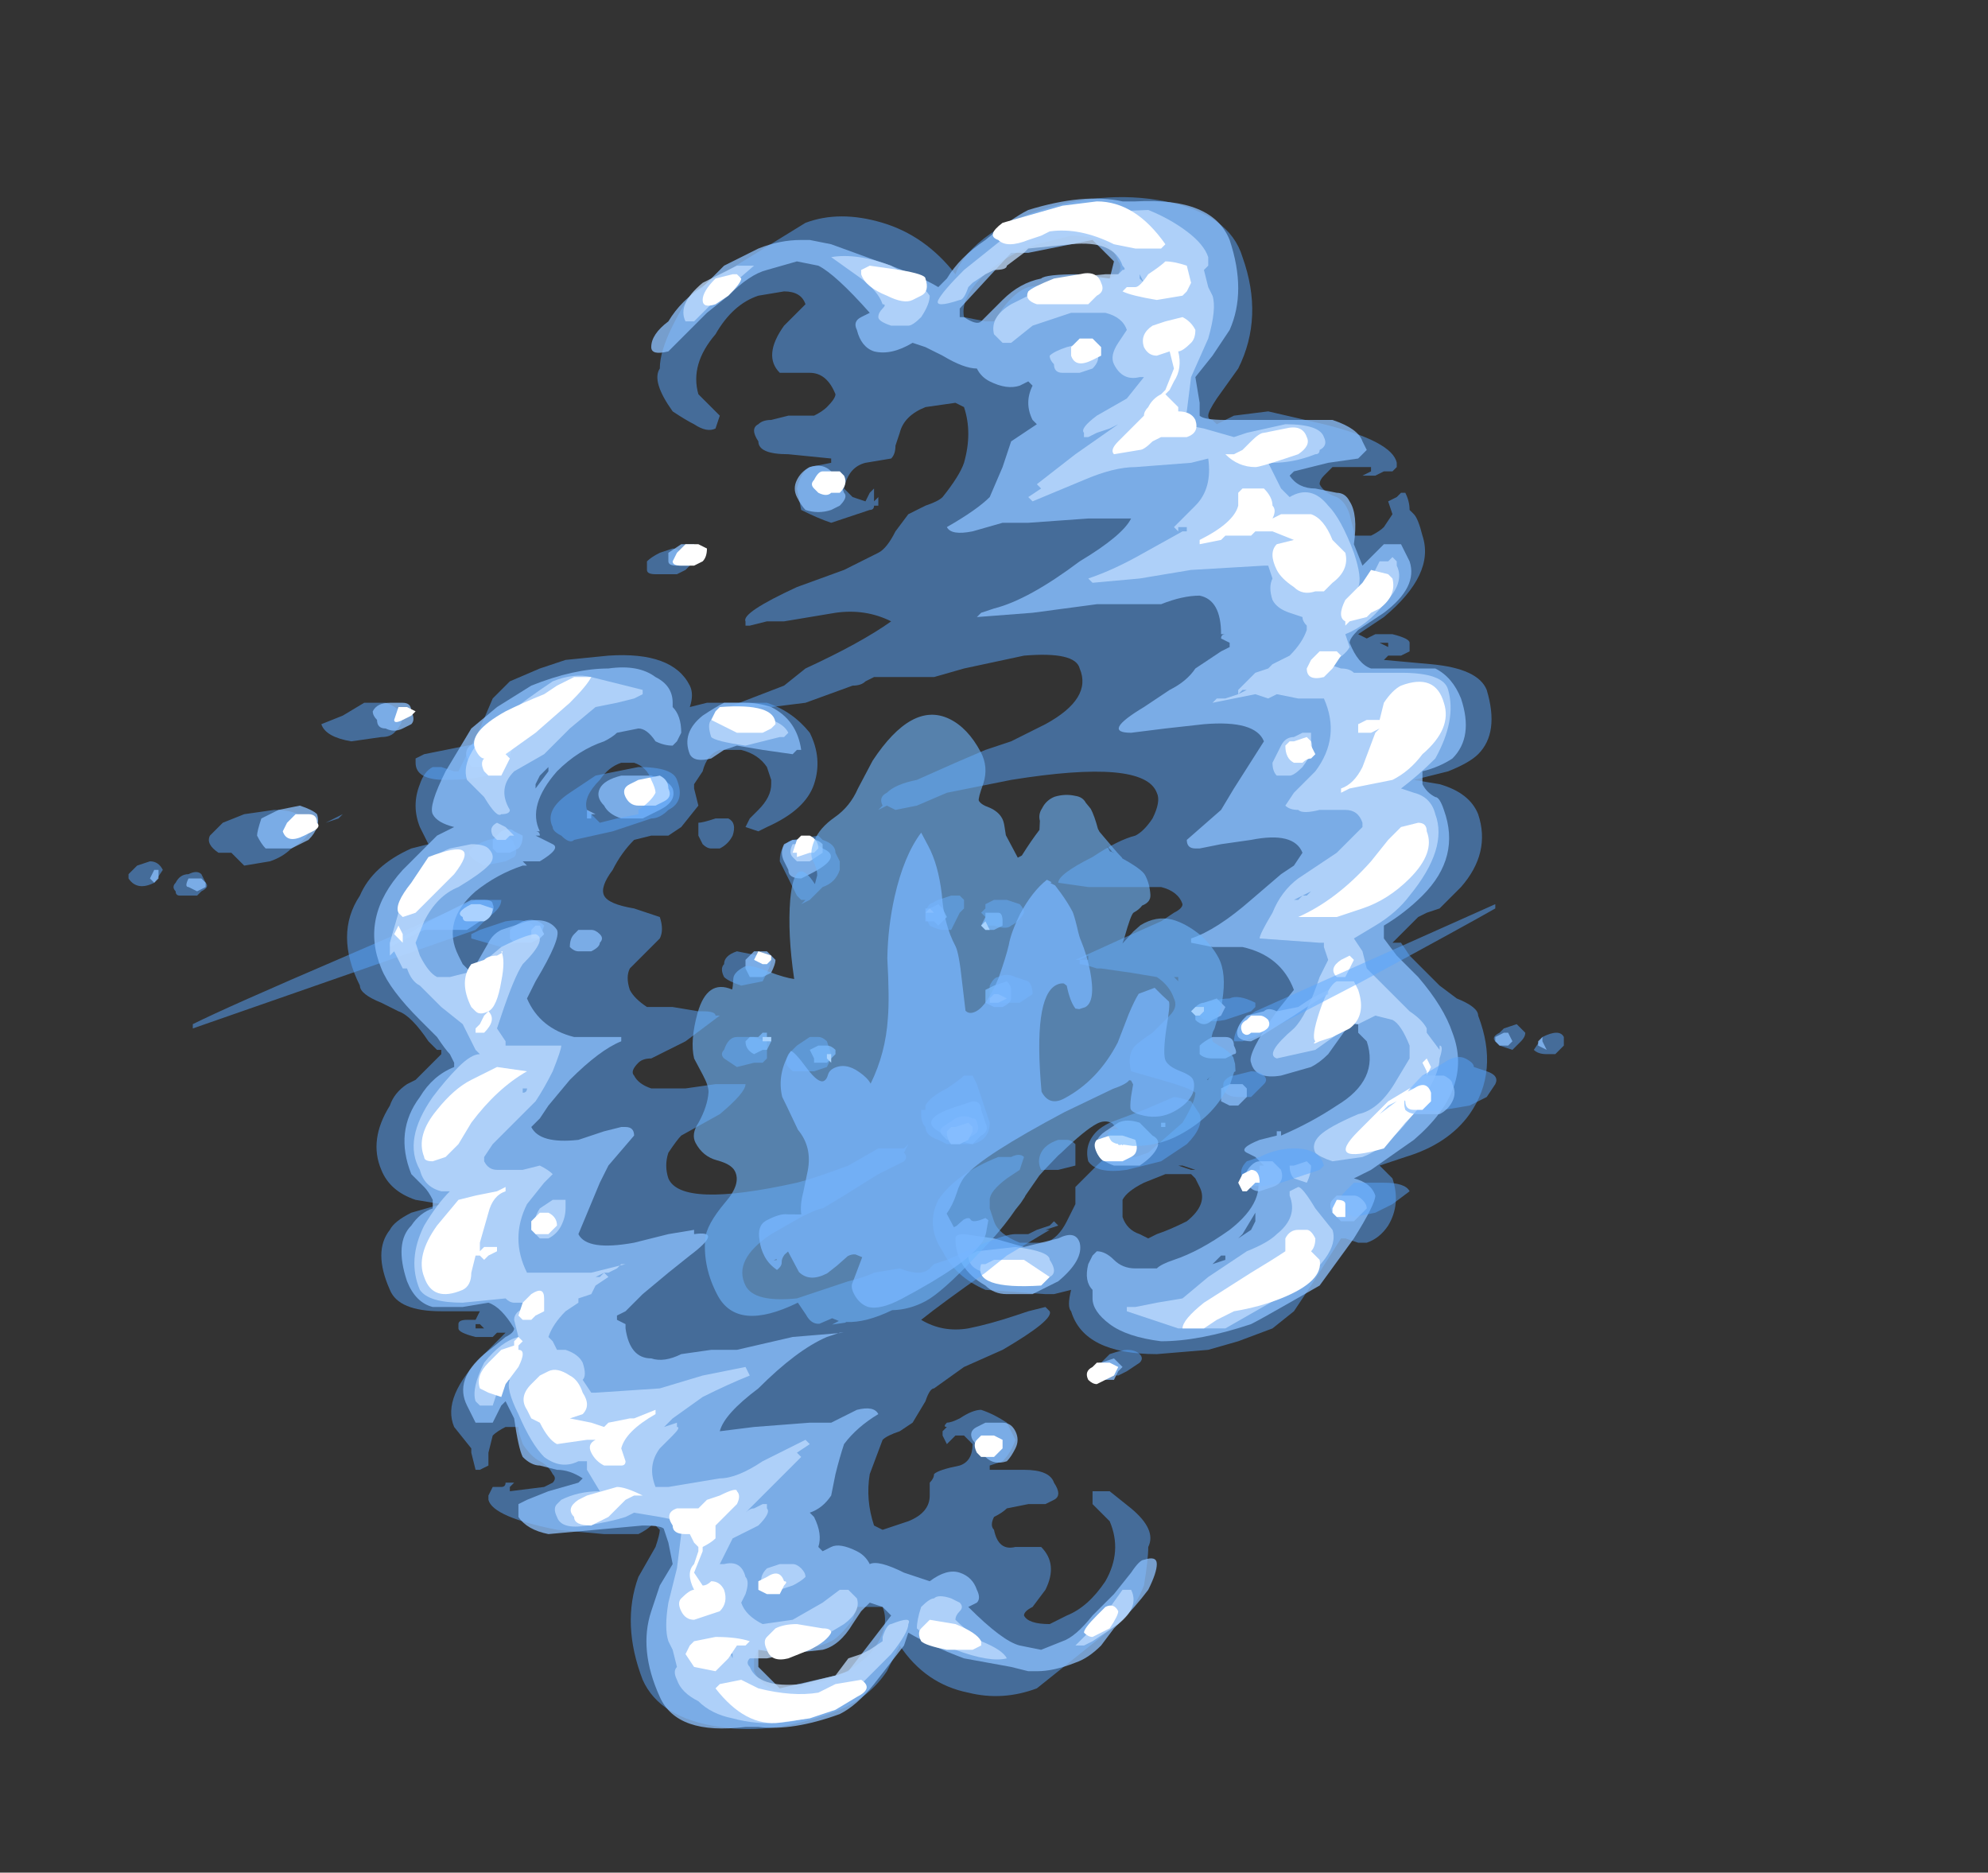 <?xml version="1.0" encoding="UTF-8" standalone="no"?>
<svg xmlns:ffdec="https://www.free-decompiler.com/flash" xmlns:xlink="http://www.w3.org/1999/xlink" ffdec:objectType="frame" height="152.95px" width="162.4px" xmlns="http://www.w3.org/2000/svg">
  <rect width="100%" height="100%" fill="#333333" stroke="none"/>
  <g transform="matrix(1.0, 0.0, 0.0, 1.0, 70.35, 79.1)">
    <use ffdec:characterId="1847" height="17.9" transform="matrix(7.0, 0.0, 0.0, 7.0, -59.85, -63.0)" width="16.75" xlink:href="#shape0"/>
    <use ffdec:characterId="549" height="23.5" transform="matrix(2.211, -1.175, 0.848, 1.595, -27.717, -3.373)" width="19.6" xlink:href="#shape1"/>
  </g>
  <defs>
    <g id="shape0" transform="matrix(1.0, 0.0, 0.0, 1.0, 8.55, 9.0)">
      <path d="M1.95 -8.8 Q2.8 -9.1 3.55 -8.95 4.3 -8.8 4.45 -8.3 4.7 -7.6 4.4 -7.0 L4.15 -6.65 Q4.05 -6.5 4.05 -6.45 4.05 -6.4 4.1 -6.4 L4.15 -6.35 4.35 -6.45 4.75 -6.5 5.4 -6.35 Q6.2 -6.15 6.25 -5.9 L6.25 -5.85 6.2 -5.8 6.1 -5.8 6.0 -5.75 5.85 -5.75 5.95 -5.8 5.95 -5.85 5.5 -5.85 Q5.45 -5.8 5.4 -5.75 5.35 -5.7 5.35 -5.65 5.4 -5.55 5.55 -5.5 5.65 -5.45 5.7 -5.3 L5.75 -5.1 5.75 -5.05 5.95 -5.05 Q6.05 -5.1 6.1 -5.15 L6.2 -5.3 6.15 -5.45 6.25 -5.5 6.3 -5.55 6.35 -5.55 Q6.4 -5.45 6.4 -5.35 L6.45 -5.3 Q6.5 -5.25 6.55 -5.05 6.7 -4.6 6.1 -4.1 L5.8 -3.9 5.9 -3.85 6.0 -3.9 6.2 -3.9 Q6.4 -3.85 6.4 -3.8 L6.4 -3.7 6.3 -3.65 6.15 -3.65 6.1 -3.6 6.65 -3.55 Q7.2 -3.5 7.3 -3.25 7.45 -2.75 7.2 -2.5 7.1 -2.4 6.85 -2.3 L6.45 -2.2 6.75 -2.15 Q7.1 -2.05 7.2 -1.8 7.35 -1.35 7.0 -0.95 L6.75 -0.7 6.6 -0.65 6.5 -0.6 6.2 -0.3 6.3 -0.3 6.4 -0.15 6.75 0.2 6.95 0.35 Q7.2 0.45 7.2 0.55 7.45 1.2 7.1 1.7 6.85 2.05 6.35 2.2 L6.05 2.3 6.2 2.45 Q6.3 2.75 6.15 3.0 6.05 3.15 5.9 3.2 L5.8 3.2 5.65 3.15 5.6 3.15 5.25 3.7 5.05 4.0 4.8 4.2 4.4 4.35 4.05 4.45 3.45 4.5 Q2.6 4.5 2.45 4.0 2.4 3.95 2.45 3.75 L2.25 3.8 2.15 3.8 1.45 3.75 Q1.1 3.6 0.95 3.3 0.75 3.0 0.9 2.7 1.1 2.4 1.6 2.2 L1.75 2.2 Q1.85 2.15 1.9 2.2 L1.85 2.35 1.7 2.45 Q1.5 2.6 1.5 2.7 L1.5 2.8 1.55 2.95 Q1.6 3.1 1.85 3.2 L2.15 3.2 Q2.3 3.15 2.4 2.95 L2.5 2.75 2.5 2.55 2.75 2.3 Q2.85 2.2 2.95 2.15 3.05 2.15 3.15 2.2 L3.2 2.2 3.35 2.15 3.75 1.8 Q3.9 1.55 3.9 1.45 3.85 1.4 3.5 1.3 L3.15 1.2 Q3.1 1.0 3.2 0.9 3.25 0.85 3.4 0.75 L3.6 0.55 Q3.7 0.45 3.65 0.35 3.6 0.2 3.45 0.1 L3.15 0.05 2.8 0.0 2.75 0.0 Q2.6 -0.05 2.55 -0.05 L2.55 -0.1 2.5 -0.1 3.05 -0.35 3.5 -0.55 3.65 -0.65 Q3.75 -0.7 3.75 -0.75 3.7 -0.9 3.5 -0.95 L2.65 -0.95 2.3 -1.0 Q2.3 -1.1 2.7 -1.3 3.0 -1.5 3.2 -1.55 3.3 -1.6 3.4 -1.75 3.5 -1.95 3.45 -2.05 3.3 -2.45 1.75 -2.2 L1.0 -2.05 0.65 -1.9 0.4 -1.85 0.3 -1.9 0.2 -1.85 0.25 -1.9 Q0.2 -2.0 0.3 -2.05 0.4 -2.15 0.65 -2.2 L1.1 -2.4 1.45 -2.55 1.75 -2.65 2.15 -2.85 Q2.7 -3.15 2.55 -3.5 2.5 -3.7 1.9 -3.65 L1.2 -3.5 0.85 -3.4 Q0.7 -3.4 0.5 -3.4 L0.15 -3.4 0.05 -3.35 Q0.0 -3.3 -0.1 -3.3 L-0.65 -3.1 -1.05 -3.05 -1.25 -3.05 -1.35 -3.0 -1.5 -2.95 -1.6 -2.95 -1.45 -3.0 -1.55 -3.05 -0.9 -3.3 -0.65 -3.5 Q0.0 -3.8 0.35 -4.05 0.05 -4.2 -0.3 -4.15 L-0.9 -4.05 -1.1 -4.05 -1.3 -4.0 -1.35 -4.0 -1.35 -4.05 Q-1.4 -4.15 -0.75 -4.45 L-0.2 -4.65 Q0.1 -4.8 0.2 -4.85 0.3 -4.9 0.4 -5.1 L0.55 -5.3 0.75 -5.4 Q0.9 -5.45 0.95 -5.5 1.15 -5.75 1.2 -5.9 1.3 -6.25 1.2 -6.55 L1.1 -6.6 0.75 -6.55 Q0.5 -6.45 0.45 -6.25 L0.4 -6.1 Q0.4 -6.0 0.35 -5.95 L0.05 -5.9 Q-0.15 -5.85 -0.2 -5.6 L-0.1 -5.5 0.05 -5.45 0.1 -5.55 0.15 -5.6 0.15 -5.45 0.2 -5.5 0.2 -5.4 0.15 -5.4 Q0.15 -5.35 0.1 -5.35 L-0.35 -5.2 Q-0.5 -5.25 -0.7 -5.35 L-0.75 -5.6 Q-0.7 -5.8 -0.6 -5.85 L-0.35 -5.9 -0.35 -5.95 -0.85 -6.0 Q-1.2 -6.0 -1.2 -6.15 -1.3 -6.3 -1.2 -6.35 -1.15 -6.4 -1.05 -6.4 L-0.85 -6.45 -0.55 -6.45 Q-0.45 -6.5 -0.4 -6.55 -0.3 -6.65 -0.3 -6.7 -0.4 -6.95 -0.6 -6.95 L-0.95 -6.95 Q-1.15 -7.15 -0.9 -7.5 L-0.65 -7.75 Q-0.7 -7.9 -0.9 -7.9 L-1.2 -7.85 Q-1.5 -7.75 -1.7 -7.4 -2.0 -7.05 -1.9 -6.7 L-1.65 -6.45 -1.7 -6.3 Q-1.8 -6.25 -1.95 -6.35 -2.05 -6.4 -2.2 -6.5 -2.45 -6.85 -2.35 -7.0 -2.35 -7.2 -2.2 -7.5 -2.05 -7.8 -1.95 -7.9 L-0.65 -8.7 Q-0.25 -8.85 0.25 -8.7 0.75 -8.55 1.1 -8.1 1.15 -8.25 1.3 -8.4 1.55 -8.65 1.95 -8.8 M-2.5 -4.75 Q-2.45 -4.8 -2.35 -4.85 L-2.2 -4.9 Q-2.1 -4.9 -2.05 -4.75 L-2.0 -4.7 -2.05 -4.65 -2.15 -4.6 -2.4 -4.6 Q-2.5 -4.6 -2.5 -4.65 L-2.5 -4.75 M-2.6 -2.35 Q-2.2 -2.35 -2.15 -2.2 -2.05 -1.95 -2.25 -1.85 -2.35 -1.75 -2.45 -1.75 L-2.9 -1.6 -3.35 -1.5 Q-3.4 -1.45 -3.5 -1.55 -3.6 -1.6 -3.6 -1.65 -3.7 -1.85 -3.4 -2.05 L-3.1 -2.25 -2.6 -2.35 M-1.45 -0.2 L-1.2 -0.15 Q-1.1 -0.15 -1.05 -0.1 -1.05 -0.05 -1.1 0.05 L-1.15 0.15 -1.4 0.2 Q-1.55 0.15 -1.6 0.1 -1.65 0.0 -1.6 -0.05 -1.6 -0.15 -1.45 -0.2 M2.9 -8.05 L3.0 -8.1 Q3.05 -8.2 3.0 -8.25 2.9 -8.55 2.45 -8.55 L2.05 -8.45 Q1.75 -8.35 1.5 -8.15 1.15 -7.85 1.2 -7.6 L1.45 -7.55 1.55 -7.55 1.65 -7.7 Q1.8 -7.9 1.95 -7.95 L2.55 -8.05 2.9 -8.05 M6.1 -4.95 L6.1 -4.95 M6.15 -3.8 L6.05 -3.8 6.15 -3.75 6.15 -3.8 M3.7 0.1 L3.65 0.1 3.7 0.15 3.7 0.1 M2.65 -0.15 L2.55 -0.1 2.65 -0.1 2.65 -0.15 M1.5 1.8 Q1.5 2.0 1.3 2.05 L1.0 2.05 0.9 2.0 Q0.75 1.95 0.75 1.85 0.7 1.8 0.7 1.7 L0.7 1.65 0.75 1.65 0.75 1.6 Q0.8 1.5 1.0 1.4 1.15 1.3 1.2 1.25 L1.3 1.25 1.35 1.35 1.5 1.8 M2.1 2.35 Q2.05 2.25 2.1 2.15 2.15 2.05 2.3 2.0 L2.4 2.0 Q2.45 2.0 2.5 2.05 L2.5 2.3 2.3 2.35 2.1 2.35 M-0.5 0.8 Q-0.45 0.8 -0.4 0.85 L-0.35 1.0 Q-0.35 1.05 -0.4 1.15 L-0.55 1.2 -0.8 1.2 -0.85 1.15 Q-0.9 1.1 -0.85 1.0 L-0.75 0.9 -0.6 0.8 -0.5 0.8 M-1.25 0.8 L-1.1 0.85 -1.1 1.05 -1.15 1.1 -1.25 1.1 -1.45 1.15 -1.6 1.05 Q-1.65 1.0 -1.6 0.95 -1.55 0.8 -1.45 0.8 L-1.25 0.8 M3.85 2.4 L3.55 2.4 3.3 2.5 Q3.1 2.6 3.05 2.7 3.05 2.8 3.05 2.9 3.1 3.05 3.25 3.1 L3.35 3.15 3.45 3.1 Q3.6 3.05 3.8 2.95 4.05 2.75 3.95 2.55 L3.9 2.45 3.85 2.4 M3.7 2.3 L3.85 2.35 3.9 2.35 3.75 2.3 3.7 2.3 M3.15 2.55 L3.15 2.55 M-6.3 -2.85 L-6.05 -2.95 -5.8 -3.1 -5.55 -3.1 Q-5.4 -3.05 -5.35 -2.95 -5.35 -2.85 -5.45 -2.75 -5.5 -2.7 -5.6 -2.7 L-5.95 -2.65 Q-6.25 -2.7 -6.3 -2.85 M-5.2 -2.45 L-5.1 -2.5 -4.6 -2.6 Q-4.15 -2.7 -4.1 -2.55 -4.05 -2.45 -4.2 -2.35 -4.25 -2.3 -4.35 -2.25 -4.6 -2.2 -4.85 -2.2 -5.2 -2.2 -5.2 -2.4 L-5.2 -2.45 M-7.45 -1.7 L-7.2 -1.8 -6.85 -1.85 Q-6.5 -1.85 -6.45 -1.65 -6.4 -1.55 -6.65 -1.4 -6.75 -1.3 -6.9 -1.25 L-7.2 -1.2 -7.35 -1.35 -7.5 -1.35 Q-7.65 -1.45 -7.6 -1.55 L-7.45 -1.7 M-7.95 -0.85 Q-8.0 -0.85 -8.0 -0.9 -8.05 -0.95 -8.0 -1.0 -7.95 -1.1 -7.85 -1.1 -7.75 -1.15 -7.7 -1.1 L-7.65 -1.0 Q-7.6 -0.95 -7.7 -0.9 L-7.75 -0.85 -7.95 -0.85 M-8.25 -1.0 Q-8.45 -0.9 -8.55 -1.05 L-8.55 -1.1 -8.45 -1.2 -8.3 -1.25 Q-8.2 -1.25 -8.15 -1.15 L-8.25 -1.0 M-7.8 0.65 Q-7.4 0.45 -6.0 -0.15 L-4.5 -0.8 -4.2 -0.8 Q-4.2 -0.7 -4.35 -0.6 L-4.5 -0.45 -7.8 0.7 -7.8 0.65 M-4.15 -1.25 L-4.4 -1.2 Q-4.5 -1.25 -4.55 -1.3 -4.6 -1.35 -4.55 -1.4 -4.5 -1.45 -4.35 -1.5 L-4.15 -1.55 Q-4.05 -1.5 -4.05 -1.45 -4.0 -1.35 -4.05 -1.3 L-4.15 -1.25 M-6.1 -1.75 L-6.25 -1.7 -6.05 -1.8 -6.1 -1.75 M-4.45 -0.45 L-4.15 -0.55 Q-3.85 -0.6 -3.8 -0.45 L-3.8 -0.35 -3.85 -0.35 -4.2 -0.25 -4.55 -0.35 -4.55 -0.4 -4.45 -0.45" fill="#59a5ff" fill-opacity="0.502" fill-rule="evenodd" stroke="none"/>
      <path d="M1.95 -8.85 Q2.6 -9.05 3.05 -8.95 L3.2 -8.95 Q4.1 -9.0 4.3 -8.5 4.5 -7.9 4.3 -7.45 L4.1 -7.15 3.9 -6.9 3.95 -6.6 3.95 -6.45 Q4.0 -6.4 4.25 -6.4 L5.5 -6.4 Q5.8 -6.3 5.85 -6.15 L5.9 -6.05 5.8 -5.95 5.45 -5.9 5.05 -5.8 5.0 -5.75 Q5.1 -5.6 5.3 -5.6 L5.55 -5.55 Q5.65 -5.55 5.7 -5.45 5.8 -5.3 5.75 -4.95 L5.85 -4.7 6.1 -4.95 6.3 -4.95 6.4 -4.75 Q6.5 -4.45 6.1 -4.15 L5.8 -3.95 Q5.7 -3.85 5.7 -3.8 5.8 -3.55 5.95 -3.5 L6.35 -3.5 Q6.6 -3.5 6.7 -3.5 6.9 -3.4 7.0 -3.15 7.15 -2.7 6.9 -2.45 6.75 -2.35 6.55 -2.3 L6.55 -2.15 Q6.6 -2.05 6.7 -2.0 6.75 -2.0 6.8 -1.85 7.0 -1.3 6.55 -0.85 6.35 -0.65 6.1 -0.5 L6.1 -0.35 6.25 -0.15 6.5 0.1 Q6.8 0.45 6.9 0.75 7.15 1.4 6.45 2.0 L5.95 2.35 5.75 2.45 Q5.95 2.5 6.0 2.65 6.0 2.75 5.75 3.15 L5.35 3.7 5.0 3.9 Q4.65 4.1 4.55 4.15 3.95 4.35 3.5 4.35 3.1 4.3 2.9 4.15 2.7 4.0 2.7 3.85 L2.7 3.75 Q2.6 3.65 2.65 3.45 L2.7 3.35 2.75 3.3 Q2.85 3.3 2.95 3.4 3.05 3.5 3.2 3.5 L3.45 3.5 Q3.5 3.45 3.65 3.4 3.95 3.3 4.3 3.05 4.75 2.7 4.6 2.35 L4.65 2.35 4.65 2.3 4.7 2.3 4.6 2.2 4.5 2.15 Q4.4 2.1 4.65 2.0 L4.85 1.95 4.85 1.9 4.9 1.9 4.9 1.95 Q5.25 1.8 5.55 1.6 6.05 1.3 5.9 0.85 L5.8 0.75 5.8 0.65 5.7 0.65 5.45 1.0 Q5.35 1.1 5.25 1.15 L4.9 1.25 Q4.6 1.3 4.55 1.1 4.5 1.0 4.85 0.5 L5.05 0.25 Q4.9 -0.15 4.45 -0.25 L4.1 -0.25 3.85 -0.3 3.85 -0.35 Q4.15 -0.45 4.55 -0.8 L4.9 -1.1 5.05 -1.2 5.15 -1.35 Q5.05 -1.6 4.55 -1.5 L4.2 -1.45 3.95 -1.4 3.9 -1.4 Q3.8 -1.4 3.8 -1.5 L4.2 -1.85 4.35 -2.1 4.7 -2.65 Q4.6 -2.9 4.0 -2.85 L3.55 -2.8 3.15 -2.75 Q2.8 -2.75 3.3 -3.05 L3.6 -3.25 Q3.8 -3.35 3.9 -3.5 L4.2 -3.7 4.3 -3.75 4.3 -3.8 4.2 -3.85 Q4.2 -3.9 4.25 -3.9 L4.2 -3.9 Q4.2 -4.3 3.95 -4.35 3.75 -4.35 3.5 -4.25 L2.75 -4.25 2.0 -4.15 1.35 -4.1 1.4 -4.15 1.55 -4.2 Q1.95 -4.3 2.55 -4.75 3.05 -5.05 3.15 -5.25 L2.65 -5.25 1.95 -5.2 1.65 -5.2 1.3 -5.1 Q1.05 -5.05 1.0 -5.15 1.35 -5.35 1.5 -5.5 L1.65 -5.85 1.75 -6.15 2.05 -6.35 2.0 -6.4 Q1.9 -6.6 2.0 -6.8 L1.95 -6.85 1.85 -6.8 Q1.7 -6.75 1.5 -6.85 1.4 -6.9 1.35 -7.0 1.2 -7.0 0.95 -7.15 L0.75 -7.25 0.6 -7.3 Q0.35 -7.15 0.15 -7.2 0.0 -7.25 -0.05 -7.45 -0.1 -7.55 0.0 -7.6 L0.1 -7.65 Q-0.3 -8.1 -0.5 -8.2 L-0.75 -8.25 -1.1 -8.15 Q-1.3 -8.1 -1.55 -7.85 L-1.8 -7.65 -2.25 -7.2 Q-2.45 -7.15 -2.45 -7.25 -2.45 -7.4 -2.25 -7.55 -2.1 -7.8 -1.85 -7.95 L-1.6 -8.2 -1.2 -8.4 Q-0.95 -8.5 -0.7 -8.5 L-0.6 -8.5 -0.35 -8.45 0.2 -8.25 Q0.65 -8.1 0.9 -7.95 L1.0 -8.05 Q1.15 -8.3 1.45 -8.5 1.75 -8.75 1.95 -8.85 M-0.75 -5.7 Q-0.7 -5.8 -0.6 -5.85 -0.45 -5.9 -0.35 -5.8 -0.25 -5.7 -0.2 -5.55 -0.15 -5.5 -0.25 -5.4 L-0.35 -5.35 Q-0.5 -5.3 -0.65 -5.35 -0.7 -5.4 -0.75 -5.5 -0.8 -5.6 -0.75 -5.7 M-2.25 -4.85 L-2.1 -4.95 -1.95 -4.95 -1.9 -4.85 Q-1.85 -4.8 -1.95 -4.75 L-2.0 -4.7 -2.15 -4.7 Q-2.25 -4.7 -2.25 -4.75 -2.25 -4.8 -2.25 -4.85 M-3.15 -1.8 L-3.15 -1.75 -3.2 -1.75 -3.2 -1.85 -3.1 -1.8 -3.15 -1.8 M-2.8 -1.75 Q-2.95 -1.8 -3.0 -1.9 -3.1 -2.0 -3.05 -2.1 -3.0 -2.2 -2.8 -2.25 L-2.45 -2.25 Q-2.25 -2.2 -2.2 -2.1 -2.15 -1.95 -2.35 -1.85 L-2.55 -1.75 -2.8 -1.75 M-1.25 -0.2 L-1.1 -0.2 -1.0 -0.1 Q-1.0 -0.05 -1.05 0.05 L-1.15 0.1 -1.3 0.1 -1.35 0.0 -1.35 -0.1 -1.25 -0.2 M2.9 -8.05 L2.95 -8.25 2.7 -8.5 1.95 -8.35 1.75 -8.35 1.15 -7.7 1.15 -7.6 1.2 -7.6 Q1.35 -7.5 1.4 -7.55 L1.65 -7.8 Q1.85 -8.0 2.1 -8.05 2.15 -8.1 2.55 -8.1 L2.9 -8.05 M4.25 0.8 Q4.35 0.8 4.35 0.9 4.4 1.0 4.35 1.0 L4.25 1.05 4.1 1.05 Q4.0 1.05 3.95 1.0 3.95 0.95 3.95 0.9 4.0 0.85 4.1 0.8 L4.25 0.8 M1.4 1.65 L1.45 1.8 Q1.5 1.9 1.4 1.95 L1.3 2.05 Q1.05 2.0 0.9 1.9 0.65 1.75 1.15 1.6 L1.3 1.55 Q1.4 1.55 1.4 1.65 M-0.4 0.9 Q-0.35 0.9 -0.3 0.95 L-0.3 1.0 -0.4 1.1 -0.55 1.1 -0.55 1.05 -0.6 0.95 -0.5 0.9 -0.4 0.9 M-1.3 0.8 L-1.2 0.8 -1.15 0.75 -1.1 0.75 -1.1 0.8 -1.05 0.85 -1.1 0.95 -1.15 0.95 -1.25 1.0 Q-1.35 0.95 -1.35 0.85 L-1.3 0.8 M1.45 3.7 Q1.1 3.5 1.1 3.15 1.1 3.1 1.2 3.1 L1.55 3.15 1.9 3.25 2.3 3.15 Q2.5 3.05 2.55 3.2 2.6 3.4 2.3 3.65 L2.0 3.8 1.7 3.8 Q1.55 3.8 1.45 3.7 M4.4 3.15 L4.55 3.05 4.6 2.95 4.6 2.85 4.45 3.1 4.4 3.15 M4.25 3.35 L4.2 3.35 4.1 3.45 4.25 3.4 4.25 3.35 M-5.55 -2.8 Q-5.65 -2.8 -5.65 -2.9 -5.7 -2.95 -5.7 -3.0 -5.65 -3.1 -5.5 -3.1 L-5.35 -3.1 Q-5.25 -3.1 -5.25 -3.0 -5.2 -2.9 -5.25 -2.85 L-5.35 -2.8 Q-5.45 -2.75 -5.55 -2.8 M-4.3 -2.7 Q-4.2 -2.65 -4.15 -2.6 -4.1 -2.5 -4.25 -2.4 L-4.4 -2.35 -4.55 -2.35 -4.6 -2.45 Q-4.65 -2.6 -4.45 -2.65 L-4.3 -2.7 M-6.8 -1.85 L-6.55 -1.9 Q-6.4 -1.85 -6.35 -1.8 -6.3 -1.65 -6.45 -1.5 -6.55 -1.45 -6.65 -1.4 L-6.95 -1.4 Q-7.0 -1.45 -7.05 -1.55 -7.05 -1.6 -7.0 -1.75 L-6.8 -1.85 M-7.7 -1.05 L-7.65 -1.0 -7.65 -0.95 -7.75 -0.9 -7.85 -0.95 Q-7.9 -0.95 -7.85 -1.05 L-7.7 -1.05 M-8.2 -1.1 L-8.2 -1.05 -8.25 -1.0 -8.3 -1.05 -8.25 -1.15 -8.2 -1.15 -8.2 -1.1 M-4.25 -1.35 L-4.3 -1.4 -4.3 -1.5 -4.2 -1.6 Q-4.1 -1.65 -4.05 -1.6 L-3.95 -1.55 Q-3.95 -1.45 -4.0 -1.4 L-4.1 -1.35 -4.25 -1.35 M-4.4 -0.8 Q-4.3 -0.8 -4.3 -0.75 -4.25 -0.65 -4.45 -0.55 L-4.6 -0.45 -5.1 -0.45 -5.5 -0.25 -5.5 -0.3 Q-5.35 -0.35 -5.05 -0.55 L-4.55 -0.8 -4.4 -0.8 M-4.1 -0.45 Q-4.05 -0.5 -3.95 -0.55 -3.8 -0.6 -3.7 -0.5 L-3.75 -0.35 -3.85 -0.3 -4.05 -0.3 -4.1 -0.35 -4.1 -0.45" fill="#8cc1ff" fill-opacity="0.753" fill-rule="evenodd" stroke="none"/>
      <path d="M2.05 -8.8 L3.35 -8.85 Q3.6 -8.75 3.8 -8.6 4.0 -8.45 4.05 -8.3 L4.05 -8.2 4.0 -8.15 4.05 -7.95 4.1 -7.85 Q4.15 -7.7 4.05 -7.35 L3.85 -6.9 3.8 -6.5 3.75 -6.35 4.0 -6.3 4.35 -6.2 4.5 -6.25 4.95 -6.35 Q5.35 -6.35 5.4 -6.2 5.45 -6.1 5.35 -6.05 5.35 -6.0 5.3 -6.0 5.05 -5.9 4.8 -5.9 L4.75 -5.9 4.9 -5.6 5.0 -5.5 Q5.25 -5.65 5.45 -5.4 5.6 -5.25 5.75 -4.85 5.85 -4.55 5.8 -4.45 L5.85 -4.45 6.0 -4.65 6.05 -4.75 6.15 -4.75 6.2 -4.8 6.25 -4.75 6.25 -4.7 Q6.35 -4.5 6.1 -4.25 5.9 -4.0 5.65 -3.9 L5.7 -3.75 Q5.65 -3.65 5.45 -3.55 L5.6 -3.5 Q5.7 -3.5 5.75 -3.45 L6.3 -3.45 Q6.8 -3.45 6.85 -3.25 6.95 -2.9 6.7 -2.45 6.5 -2.25 6.3 -2.1 L6.45 -2.05 Q6.65 -2.0 6.7 -1.8 6.85 -1.4 6.4 -0.85 6.25 -0.65 6.0 -0.5 L5.75 -0.35 5.85 -0.2 5.9 0.0 6.4 0.5 Q6.55 0.6 6.6 0.7 L6.6 0.75 6.75 0.95 6.75 0.9 Q6.8 0.9 6.75 1.05 6.75 1.2 6.6 1.45 6.25 2.05 5.85 2.2 L5.5 2.25 Q5.35 2.2 5.3 2.15 5.25 2.05 5.35 1.95 5.45 1.85 5.8 1.7 6.05 1.65 6.25 1.3 L6.4 1.05 Q6.4 1.0 6.4 0.9 6.3 0.65 6.2 0.6 L6.0 0.55 5.8 0.65 Q5.75 0.65 5.75 0.6 L5.65 0.7 5.3 0.95 4.85 1.05 Q4.7 1.0 5.05 0.7 5.2 0.55 5.35 0.1 L5.45 -0.1 5.4 -0.25 5.4 -0.3 5.35 -0.3 4.65 -0.35 Q4.65 -0.4 4.8 -0.65 4.9 -0.9 5.1 -1.05 L5.55 -1.35 5.85 -1.65 5.85 -1.7 Q5.8 -1.85 5.65 -1.85 L5.35 -1.85 Q5.15 -1.8 5.1 -1.85 5.0 -1.85 4.95 -1.9 L5.05 -2.05 5.3 -2.3 Q5.6 -2.7 5.4 -3.15 L5.1 -3.15 4.85 -3.2 4.75 -3.15 4.6 -3.2 4.1 -3.1 4.15 -3.15 4.25 -3.15 4.4 -3.2 4.4 -3.25 4.6 -3.45 4.75 -3.5 4.8 -3.55 5.0 -3.65 Q5.15 -3.8 5.2 -3.95 L5.2 -4.0 Q5.15 -4.05 5.15 -4.1 L5.0 -4.15 Q4.85 -4.2 4.8 -4.3 4.75 -4.45 4.8 -4.55 L4.75 -4.7 4.7 -4.7 3.85 -4.65 3.25 -4.55 2.7 -4.5 2.65 -4.55 Q2.95 -4.65 3.3 -4.85 L3.75 -5.1 3.8 -5.1 3.8 -5.15 3.7 -5.15 3.7 -5.1 3.65 -5.15 3.9 -5.4 Q4.1 -5.6 4.05 -5.95 L3.85 -5.9 3.2 -5.85 Q2.95 -5.85 2.6 -5.7 L2.0 -5.45 1.95 -5.5 2.1 -5.6 2.05 -5.65 2.5 -6.0 3.0 -6.35 2.9 -6.3 2.75 -6.25 2.65 -6.2 2.6 -6.2 2.6 -6.25 Q2.55 -6.3 2.75 -6.45 L3.1 -6.65 3.3 -6.9 3.25 -6.9 Q3.05 -6.85 2.95 -7.05 2.9 -7.15 3.0 -7.3 L3.1 -7.45 Q3.05 -7.6 2.85 -7.65 L2.45 -7.65 2.0 -7.5 1.75 -7.3 1.65 -7.3 1.55 -7.4 Q1.5 -7.6 1.75 -7.75 L2.05 -7.9 2.3 -8.05 2.85 -8.1 3.0 -8.1 3.05 -8.15 Q3.1 -8.15 3.05 -8.2 2.95 -8.5 2.45 -8.45 L1.95 -8.4 1.9 -8.35 1.7 -8.2 Q1.7 -8.15 1.55 -8.15 L1.45 -8.1 1.3 -8.0 1.25 -7.95 Q1.2 -7.8 1.15 -7.8 0.85 -7.7 0.9 -7.8 0.95 -7.9 1.2 -8.15 L1.7 -8.55 2.05 -8.8 M-1.95 -7.55 L-2.05 -7.55 Q-2.15 -7.75 -1.85 -8.0 -1.65 -8.1 -1.45 -8.2 L-1.25 -8.2 -1.6 -7.9 -1.95 -7.55 M0.35 -8.2 Q0.7 -8.0 0.8 -7.85 0.8 -7.75 0.7 -7.6 0.6 -7.5 0.55 -7.5 L0.35 -7.5 Q0.2 -7.55 0.2 -7.6 0.2 -7.65 0.25 -7.7 0.3 -7.75 0.25 -7.75 0.2 -7.9 0.0 -8.05 L-0.35 -8.3 Q-0.05 -8.35 0.35 -8.2 M3.25 -8.05 L3.3 -8.0 3.25 -8.1 3.25 -8.05 M2.35 -6.95 Q2.25 -6.95 2.25 -7.05 2.2 -7.1 2.2 -7.15 2.25 -7.2 2.4 -7.25 L2.6 -7.3 Q2.75 -7.3 2.75 -7.2 2.8 -7.1 2.7 -7.0 L2.55 -6.95 2.35 -6.95 M3.65 -4.85 L3.65 -4.85 M4.5 -3.25 L4.45 -3.25 4.4 -3.2 4.5 -3.25 M4.9 -2.6 Q4.95 -2.7 5.05 -2.7 L5.15 -2.75 5.25 -2.75 5.25 -2.65 Q5.3 -2.55 5.15 -2.35 5.05 -2.25 5.0 -2.25 L4.85 -2.25 Q4.8 -2.3 4.8 -2.4 L4.9 -2.6 M5.25 -0.9 L5.05 -0.8 5.1 -0.8 5.15 -0.85 5.2 -0.85 5.25 -0.9 M5.25 2.3 Q5.25 2.4 5.2 2.5 L5.05 2.45 Q5.0 2.4 5.0 2.3 L5.05 2.3 5.2 2.25 5.25 2.3 M5.0 2.6 L5.1 2.55 Q5.15 2.55 5.3 2.8 L5.5 3.05 Q5.6 3.35 4.95 3.8 4.6 4.0 4.25 4.2 L3.7 4.2 Q3.4 4.1 3.1 4.0 L3.1 3.95 3.2 3.95 3.45 3.9 3.75 3.85 4.05 3.6 4.5 3.3 Q4.75 3.2 4.85 3.1 5.1 2.9 5.0 2.65 L5.0 2.6 M1.35 1.8 Q1.4 1.9 1.3 1.95 L1.2 2.0 1.0 2.0 0.95 1.95 Q0.9 1.9 0.95 1.85 L1.1 1.75 Q1.2 1.7 1.3 1.75 1.35 1.75 1.35 1.8 M1.35 3.3 L1.8 3.25 Q2.2 3.3 2.2 3.4 2.3 3.55 2.2 3.6 L2.05 3.65 1.8 3.7 Q1.65 3.7 1.6 3.6 L1.45 3.55 Q1.25 3.5 1.25 3.35 L1.35 3.3" fill="#bfdcff" fill-opacity="0.753" fill-rule="evenodd" stroke="none"/>
      <path d="M1.65 -8.7 L2.35 -8.9 2.75 -8.95 Q3.2 -8.95 3.55 -8.45 L3.5 -8.4 3.2 -8.4 2.95 -8.45 Q2.55 -8.65 2.2 -8.6 L2.1 -8.55 1.95 -8.5 Q1.7 -8.4 1.6 -8.5 1.45 -8.55 1.65 -8.7 M-1.85 -7.8 Q-1.85 -7.9 -1.7 -8.05 L-1.5 -8.1 -1.45 -8.1 -1.4 -8.05 Q-1.4 -8.0 -1.55 -7.85 L-1.7 -7.75 Q-1.85 -7.7 -1.85 -7.8 M0.1 -8.2 L0.45 -8.15 Q0.75 -8.1 0.75 -8.05 0.8 -7.9 0.7 -7.85 L0.6 -7.8 Q0.5 -7.75 0.3 -7.85 0.05 -7.95 0.0 -8.1 L0.0 -8.15 0.1 -8.2 M-0.2 -5.75 Q-0.15 -5.65 -0.25 -5.55 L-0.35 -5.55 Q-0.4 -5.5 -0.5 -5.55 L-0.55 -5.6 Q-0.6 -5.65 -0.55 -5.7 -0.5 -5.8 -0.45 -5.8 L-0.25 -5.8 -0.2 -5.75 M-1.8 -4.9 Q-1.8 -4.8 -1.85 -4.75 L-1.95 -4.7 -2.1 -4.7 Q-2.2 -4.7 -2.2 -4.75 L-2.15 -4.85 Q-2.1 -4.9 -2.05 -4.95 L-1.9 -4.95 -1.8 -4.9 M-2.35 -2.25 Q-2.25 -2.2 -2.25 -2.1 -2.2 -2.0 -2.3 -1.95 L-2.4 -1.9 -2.6 -1.9 Q-2.7 -1.9 -2.75 -2.0 -2.8 -2.1 -2.7 -2.15 L-2.6 -2.2 -2.35 -2.25 M-1.15 -0.05 L-1.25 -0.1 -1.2 -0.2 -1.05 -0.15 -1.05 -0.1 -1.1 -0.05 -1.15 -0.05 M4.95 -5.95 Q4.65 -5.85 4.6 -5.85 4.4 -5.85 4.25 -6.0 L4.35 -6.0 4.45 -6.05 4.55 -6.15 Q4.65 -6.25 4.7 -6.25 L4.95 -6.3 Q5.15 -6.35 5.2 -6.2 5.25 -6.1 5.1 -6.0 L4.95 -5.95 M3.55 -8.25 Q3.65 -8.25 3.8 -8.2 L3.85 -8.0 3.8 -7.9 3.75 -7.85 3.45 -7.8 Q3.15 -7.85 3.05 -7.9 L3.1 -7.95 3.2 -7.95 Q3.25 -7.95 3.35 -8.1 3.5 -8.2 3.55 -8.25 M2.8 -8.0 Q2.85 -7.9 2.75 -7.85 L2.65 -7.75 2.05 -7.75 Q1.9 -7.8 1.95 -7.9 2.0 -7.95 2.25 -8.05 L2.55 -8.1 Q2.75 -8.15 2.8 -8.0 M2.7 -7.1 Q2.5 -7.0 2.45 -7.15 2.45 -7.2 2.45 -7.25 2.5 -7.3 2.55 -7.35 L2.7 -7.35 2.8 -7.25 2.8 -7.15 2.7 -7.1 M3.55 -7.55 L3.75 -7.6 Q3.85 -7.55 3.9 -7.45 3.9 -7.35 3.85 -7.3 3.75 -7.2 3.7 -7.2 3.75 -7.0 3.65 -6.85 L3.6 -6.75 3.55 -6.7 3.7 -6.55 3.7 -6.5 Q3.85 -6.5 3.9 -6.4 3.95 -6.25 3.8 -6.2 L3.5 -6.2 3.4 -6.15 Q3.3 -6.05 3.25 -6.05 L2.95 -6.0 Q2.9 -6.05 3.0 -6.15 L3.3 -6.45 Q3.3 -6.5 3.35 -6.55 3.4 -6.65 3.5 -6.7 L3.55 -6.75 3.65 -7.0 3.6 -7.2 3.45 -7.15 Q3.35 -7.15 3.3 -7.25 3.25 -7.4 3.4 -7.5 L3.55 -7.55 M4.45 -5.6 L4.7 -5.6 Q4.8 -5.5 4.8 -5.4 4.85 -5.35 4.8 -5.25 L4.9 -5.3 5.25 -5.3 Q5.4 -5.25 5.5 -5.0 L5.65 -4.85 Q5.7 -4.65 5.5 -4.5 L5.4 -4.4 5.3 -4.4 Q5.15 -4.35 5.05 -4.45 4.9 -4.55 4.85 -4.65 4.75 -4.85 4.85 -4.95 L5.05 -5.0 4.8 -5.1 4.6 -5.1 4.55 -5.05 4.25 -5.05 4.2 -5.0 3.95 -4.95 3.95 -5.0 Q4.35 -5.2 4.4 -5.4 L4.4 -5.55 4.45 -5.6 M5.35 -3.7 L5.55 -3.7 5.6 -3.65 5.5 -3.5 Q5.45 -3.45 5.4 -3.4 5.2 -3.35 5.2 -3.5 L5.25 -3.6 5.35 -3.7 M4.95 -2.6 L5.0 -2.65 5.05 -2.65 5.2 -2.7 5.25 -2.65 5.25 -2.6 5.3 -2.5 5.25 -2.45 Q5.2 -2.45 5.15 -2.4 L5.05 -2.4 Q4.95 -2.45 4.95 -2.6 M5.85 -4.5 L5.95 -4.65 6.15 -4.6 6.2 -4.55 Q6.25 -4.35 6.05 -4.2 L5.95 -4.15 5.9 -4.1 5.7 -4.05 5.65 -4.0 5.65 -4.05 Q5.55 -4.1 5.65 -4.3 L5.85 -4.5 M5.9 -2.9 L6.05 -2.9 6.1 -3.1 Q6.2 -3.25 6.3 -3.3 6.7 -3.45 6.8 -3.1 6.9 -2.8 6.55 -2.5 6.4 -2.3 6.2 -2.2 L5.7 -2.1 5.6 -2.05 5.6 -2.1 Q5.75 -2.15 5.85 -2.35 L6.0 -2.75 6.05 -2.8 5.95 -2.75 Q5.85 -2.75 5.8 -2.75 L5.8 -2.85 5.9 -2.9 M6.5 -1.7 Q6.6 -1.7 6.6 -1.6 6.7 -1.35 6.4 -1.05 6.15 -0.8 5.85 -0.7 L5.55 -0.6 5.1 -0.6 Q5.55 -0.8 5.95 -1.25 L6.15 -1.5 6.3 -1.65 6.5 -1.7 M5.3 0.85 Q5.25 0.8 5.35 0.5 5.45 0.2 5.55 0.15 L5.75 0.15 5.8 0.25 Q5.9 0.55 5.7 0.7 L5.5 0.8 5.35 0.85 Q5.25 0.9 5.3 0.85 M5.7 -0.15 L5.75 -0.1 5.65 0.1 5.55 0.1 Q5.45 0.0 5.6 -0.1 L5.7 -0.15 M6.6 1.05 L6.65 1.15 6.6 1.25 6.6 1.2 6.55 1.1 6.6 1.05 M6.4 1.4 L6.55 1.4 6.6 1.45 Q6.6 1.55 6.35 1.8 L6.1 2.1 Q5.4 2.3 5.8 1.9 L6.15 1.55 6.4 1.4 M4.95 3.25 Q4.95 3.2 4.95 3.15 5.0 3.05 5.1 3.05 L5.2 3.05 Q5.25 3.05 5.3 3.15 5.3 3.25 5.25 3.3 L5.35 3.4 Q5.4 3.65 4.9 3.85 4.65 3.95 4.35 4.0 L4.15 4.1 4.0 4.2 3.75 4.2 Q3.75 4.1 4.0 3.9 L4.55 3.55 Q4.8 3.4 4.95 3.3 L4.95 3.25 M1.3 1.85 L1.3 1.9 1.25 2.0 1.15 2.05 1.05 2.05 Q1.0 2.0 1.0 1.9 L1.05 1.85 1.1 1.85 1.25 1.8 1.3 1.85 M-0.35 1.1 L-0.4 1.05 -0.4 1.0 -0.35 1.0 -0.35 1.1 M-1.1 0.8 L-1.05 0.8 -1.05 0.85 -1.15 0.85 -1.15 0.8 -1.1 0.8 M1.45 3.45 L1.55 3.4 1.9 3.4 2.2 3.6 2.1 3.7 Q1.3 3.75 1.4 3.45 L1.45 3.45 M-5.3 -3.05 L-5.2 -3.0 -5.25 -2.95 -5.35 -2.9 Q-5.45 -2.85 -5.45 -2.9 L-5.4 -3.05 -5.3 -3.05 M-6.4 -1.6 L-6.5 -1.55 Q-6.7 -1.45 -6.75 -1.6 L-6.7 -1.7 -6.6 -1.8 -6.45 -1.8 Q-6.35 -1.8 -6.35 -1.7 -6.3 -1.65 -6.4 -1.6 M-4.05 -2.6 L-4.1 -2.5 -4.15 -2.45 -4.25 -2.45 Q-4.35 -2.45 -4.35 -2.6 L-4.3 -2.6 -4.2 -2.65 -4.1 -2.65 -4.05 -2.6 M-4.45 -0.75 L-4.3 -0.7 Q-4.3 -0.6 -4.4 -0.55 L-4.6 -0.55 Q-4.65 -0.55 -4.65 -0.6 -4.75 -0.65 -4.55 -0.75 L-4.45 -0.75 M-3.75 -0.5 L-3.7 -0.4 -3.75 -0.35 -3.85 -0.35 -3.85 -0.45 -3.8 -0.5 -3.75 -0.5" fill="#ffffff" fill-rule="evenodd" stroke="none"/>
      <path d="M1.4 -0.65 L1.45 -0.7 1.45 -0.75 1.55 -0.8 1.7 -0.8 1.85 -0.75 Q1.9 -0.7 1.9 -0.65 1.85 -0.55 1.75 -0.5 1.7 -0.45 1.55 -0.5 L1.45 -0.5 1.45 -0.6 1.4 -0.65 M1.2 -0.8 L1.2 -0.7 1.15 -0.65 1.05 -0.45 0.95 -0.45 Q0.9 -0.45 0.8 -0.5 L0.75 -0.6 Q0.75 -0.7 0.8 -0.75 L0.9 -0.8 1.05 -0.85 1.15 -0.85 1.2 -0.8 M7.4 -0.7 Q7.05 -0.5 5.85 0.15 L4.6 0.8 4.45 0.85 4.35 0.85 Q4.35 0.75 4.45 0.6 L4.6 0.5 7.4 -0.75 7.4 -0.7 M8.2 0.8 L8.2 0.9 8.1 1.0 8.0 1.0 Q7.9 1.0 7.85 0.95 L7.95 0.8 Q8.15 0.7 8.2 0.8 M7.45 0.75 L7.5 0.7 7.65 0.65 Q7.7 0.7 7.75 0.75 7.75 0.8 7.7 0.85 L7.6 0.95 7.45 0.9 7.4 0.85 Q7.35 0.8 7.45 0.75 M7.4 1.35 L7.3 1.5 7.1 1.6 6.8 1.65 Q6.5 1.7 6.4 1.5 6.35 1.45 6.55 1.25 L6.8 1.1 Q6.95 1.0 7.05 1.05 7.15 1.1 7.15 1.15 L7.3 1.2 Q7.45 1.25 7.4 1.35 M6.15 1.6 L6.25 1.55 6.05 1.7 6.15 1.6 M6.0 2.85 L5.75 2.9 Q5.65 2.85 5.6 2.75 5.55 2.7 5.65 2.6 L5.75 2.5 6.1 2.5 Q6.35 2.5 6.4 2.6 L6.2 2.75 6.0 2.85 M4.55 0.5 L4.25 0.6 Q4.0 0.65 3.95 0.55 L3.95 0.45 3.9 0.45 4.0 0.4 Q4.2 0.35 4.3 0.35 4.4 0.3 4.6 0.4 L4.6 0.45 4.55 0.5 M4.55 1.5 L4.4 1.5 Q4.3 1.5 4.25 1.45 4.2 1.35 4.25 1.3 4.3 1.25 4.35 1.25 L4.55 1.2 Q4.65 1.2 4.7 1.25 4.75 1.3 4.7 1.35 L4.55 1.5 M3.95 1.7 Q4.0 1.85 3.8 2.05 L3.5 2.25 3.1 2.35 Q2.75 2.4 2.65 2.25 2.6 2.05 2.75 1.9 2.8 1.85 2.9 1.8 L3.3 1.65 3.65 1.5 Q3.7 1.5 3.85 1.55 L3.95 1.7 M5.4 2.3 L5.35 2.35 4.9 2.5 Q4.5 2.6 4.45 2.45 4.4 2.35 4.5 2.25 L4.65 2.2 Q4.85 2.1 5.05 2.1 5.35 2.1 5.4 2.3 M1.65 0.4 Q1.55 0.4 1.5 0.35 1.5 0.3 1.5 0.2 1.55 0.1 1.6 0.1 1.7 0.05 1.8 0.1 L1.95 0.15 Q2.0 0.2 2.0 0.3 L1.85 0.4 1.65 0.4 M0.5 2.1 L0.55 2.05 0.5 2.15 Q0.55 2.2 0.5 2.25 L0.2 2.4 -0.2 2.65 -0.45 2.8 Q-0.5 2.8 -0.7 2.9 L-1.05 3.1 Q-1.5 3.4 -1.35 3.7 -1.25 3.9 -0.75 3.85 L-0.15 3.65 Q0.05 3.6 0.15 3.55 L0.45 3.5 Q0.7 3.6 0.8 3.5 L0.85 3.45 1.0 3.4 1.45 3.2 Q1.7 3.1 1.8 3.1 L1.95 3.1 2.05 3.05 2.2 3.0 2.25 2.95 2.3 3.0 2.15 3.05 2.2 3.05 1.7 3.35 1.45 3.55 Q0.95 3.9 0.7 4.1 0.95 4.25 1.25 4.2 1.5 4.15 1.8 4.05 L1.95 4.0 2.15 3.95 2.2 4.0 Q2.25 4.1 1.65 4.45 L1.2 4.65 0.85 4.9 Q0.8 4.9 0.75 5.05 L0.6 5.3 0.45 5.4 Q0.3 5.45 0.25 5.5 L0.1 5.9 Q0.05 6.2 0.15 6.5 L0.25 6.55 0.55 6.45 Q0.8 6.35 0.8 6.15 L0.8 6.0 Q0.85 5.95 0.85 5.9 0.9 5.85 1.15 5.8 1.3 5.75 1.3 5.55 L1.2 5.45 1.1 5.45 1.0 5.55 0.95 5.45 0.95 5.4 1.0 5.35 Q0.95 5.35 1.0 5.3 1.05 5.3 1.15 5.25 1.3 5.15 1.4 5.15 1.55 5.2 1.7 5.3 L1.8 5.5 Q1.75 5.65 1.65 5.75 L1.5 5.8 1.5 5.85 1.9 5.85 Q2.2 5.85 2.25 6.0 2.35 6.15 2.25 6.2 L2.15 6.25 1.95 6.25 1.7 6.3 Q1.65 6.35 1.55 6.4 1.5 6.5 1.55 6.55 1.6 6.8 1.8 6.75 L2.1 6.75 Q2.3 6.95 2.15 7.25 L2.0 7.45 Q1.9 7.5 1.9 7.55 1.95 7.65 2.2 7.65 L2.4 7.55 Q2.65 7.45 2.85 7.15 3.05 6.8 2.9 6.45 L2.7 6.25 2.7 6.1 2.9 6.1 3.15 6.3 Q3.45 6.55 3.35 6.75 3.35 6.9 3.3 7.2 3.2 7.45 3.05 7.6 L2.05 8.4 Q1.65 8.55 1.25 8.45 0.75 8.35 0.45 7.9 L0.3 8.2 Q0.1 8.5 -0.25 8.65 -1.0 8.95 -1.65 8.85 -2.35 8.75 -2.55 8.3 -2.8 7.65 -2.6 7.1 L-2.4 6.75 Q-2.35 6.6 -2.35 6.55 L-2.4 6.5 -2.45 6.5 Q-2.5 6.55 -2.6 6.6 L-3.0 6.6 -3.55 6.55 Q-4.3 6.4 -4.35 6.2 L-4.35 6.15 -4.3 6.05 -4.2 6.05 Q-4.15 6.05 -4.15 6.0 L-4.05 6.0 -4.1 6.05 -4.1 6.1 -3.7 6.05 -3.6 6.0 Q-3.55 5.95 -3.6 5.9 -3.65 5.8 -3.75 5.75 -3.85 5.7 -3.95 5.55 L-4.0 5.4 -4.0 5.35 -4.15 5.35 Q-4.25 5.4 -4.3 5.45 L-4.35 5.65 -4.35 5.8 -4.45 5.85 -4.5 5.85 -4.55 5.65 -4.55 5.6 -4.75 5.35 Q-4.9 5.0 -4.4 4.5 L-4.15 4.25 -4.25 4.25 -4.3 4.3 -4.5 4.3 Q-4.7 4.25 -4.7 4.2 L-4.7 4.15 Q-4.7 4.1 -4.6 4.1 L-4.5 4.1 -4.45 4.0 -4.9 4.0 Q-5.4 4.0 -5.5 3.75 -5.7 3.3 -5.5 3.05 -5.45 2.95 -5.25 2.85 L-4.9 2.75 -5.2 2.7 Q-5.5 2.6 -5.6 2.35 -5.75 2.0 -5.5 1.6 -5.45 1.45 -5.3 1.35 L-5.2 1.3 -4.9 1.0 -4.9 0.95 -4.95 0.95 -5.05 0.85 Q-5.25 0.55 -5.4 0.5 L-5.6 0.4 Q-5.85 0.3 -5.85 0.2 -6.15 -0.4 -5.85 -0.85 -5.7 -1.2 -5.25 -1.4 L-5.05 -1.45 -5.15 -1.65 Q-5.25 -1.9 -5.15 -2.15 -5.1 -2.3 -5.0 -2.35 L-4.9 -2.35 -4.75 -2.3 -4.7 -2.3 -4.45 -2.8 -4.3 -3.15 -4.1 -3.35 -3.75 -3.5 -3.45 -3.6 -2.95 -3.65 Q-2.2 -3.7 -2.0 -3.3 -1.95 -3.2 -2.0 -3.05 L-1.8 -3.1 -1.1 -3.1 Q-0.8 -3.0 -0.6 -2.75 -0.45 -2.45 -0.55 -2.15 -0.65 -1.85 -1.1 -1.65 L-1.2 -1.6 -1.35 -1.65 -1.3 -1.75 -1.2 -1.85 Q-1.05 -2.0 -1.05 -2.15 L-1.05 -2.2 -1.1 -2.35 Q-1.2 -2.5 -1.4 -2.55 L-1.65 -2.55 Q-1.8 -2.5 -1.85 -2.3 L-1.95 -2.15 -1.95 -2.1 -1.9 -1.9 -2.1 -1.65 -2.25 -1.55 -2.45 -1.55 -2.65 -1.5 Q-2.8 -1.35 -2.9 -1.15 -3.05 -0.95 -3.0 -0.85 -2.95 -0.75 -2.65 -0.7 L-2.35 -0.6 Q-2.3 -0.45 -2.35 -0.35 L-2.7 0.0 Q-2.75 0.1 -2.7 0.25 -2.65 0.35 -2.5 0.45 L-2.2 0.45 -1.9 0.5 -1.85 0.5 Q-1.7 0.5 -1.7 0.55 L-1.65 0.55 -2.05 0.85 -2.45 1.05 Q-2.55 1.05 -2.6 1.1 -2.7 1.2 -2.65 1.25 -2.6 1.35 -2.45 1.4 L-2.05 1.4 -1.7 1.35 -1.35 1.35 Q-1.35 1.45 -1.65 1.7 L-2.1 1.95 Q-2.15 2.0 -2.25 2.15 -2.3 2.3 -2.25 2.45 -2.1 2.8 -0.75 2.5 -0.55 2.45 -0.15 2.3 L0.2 2.1 0.4 2.1 Q0.45 2.1 0.5 2.1 M2.85 4.55 L2.9 4.5 Q3.05 4.45 3.1 4.45 3.2 4.45 3.25 4.5 3.3 4.55 3.25 4.6 L3.1 4.7 3.0 4.75 Q2.9 4.75 2.85 4.65 L2.8 4.6 2.85 4.55 M0.05 7.45 L-0.05 7.45 -0.1 7.6 Q-0.25 7.8 -0.35 7.85 -0.55 7.95 -0.85 7.95 L-1.2 7.95 -1.25 8.05 -1.25 8.2 Q-1.1 8.5 -0.75 8.4 L-0.4 8.3 Q-0.1 8.2 0.1 8.0 0.35 7.7 0.25 7.45 L0.05 7.45 M-3.2 -1.85 L-3.05 -1.7 -2.85 -1.75 -2.6 -1.8 -2.6 -1.85 Q-2.45 -1.95 -2.4 -2.05 -2.4 -2.1 -2.45 -2.2 -2.5 -2.35 -2.65 -2.4 L-2.8 -2.4 Q-2.95 -2.35 -3.05 -2.2 -3.25 -2.0 -3.2 -1.85 M-3.1 -1.65 L-3.1 -1.65 M-1.9 -1.55 L-1.9 -1.7 Q-1.85 -1.7 -1.7 -1.75 L-1.55 -1.75 Q-1.45 -1.7 -1.5 -1.55 -1.55 -1.45 -1.65 -1.4 L-1.75 -1.4 Q-1.8 -1.4 -1.85 -1.45 L-1.9 -1.55 M-0.45 -1.5 Q-0.3 -1.45 -0.3 -1.35 L-0.25 -1.25 -0.25 -1.15 Q-0.3 -1.0 -0.45 -0.95 L-0.6 -0.8 -0.7 -0.75 -0.65 -0.8 -0.7 -0.8 -0.75 -0.85 -0.95 -1.25 Q-0.95 -1.45 -0.8 -1.5 L-0.5 -1.55 -0.45 -1.5 M-1.7 0.55 L-1.7 0.55 M-2.7 0.4 L-2.7 0.4 M-4.3 5.3 L-4.3 5.3 M-4.5 4.15 L-4.5 4.2 -4.4 4.2 -4.45 4.15 -4.5 4.15" fill="#59a5ff" fill-opacity="0.502" fill-rule="evenodd" stroke="none"/>
      <path d="M0.95 -0.7 L1.0 -0.6 0.9 -0.5 0.85 -0.55 Q0.8 -0.55 0.75 -0.55 L0.75 -0.7 0.8 -0.7 0.9 -0.75 0.95 -0.7 M1.65 -0.55 L1.65 -0.5 1.55 -0.45 1.45 -0.45 1.4 -0.5 1.45 -0.6 1.45 -0.65 1.6 -0.65 Q1.65 -0.65 1.65 -0.55 M7.95 0.85 L8.0 0.95 7.9 0.9 7.9 0.85 7.95 0.8 7.95 0.85 M7.4 0.8 L7.5 0.75 7.55 0.75 7.6 0.85 7.55 0.9 7.45 0.9 7.4 0.85 7.4 0.8 M6.35 1.65 Q6.3 1.5 6.45 1.35 6.5 1.3 6.55 1.25 L6.8 1.25 Q6.9 1.3 6.9 1.35 6.95 1.45 6.9 1.55 6.85 1.65 6.75 1.7 L6.5 1.7 Q6.4 1.7 6.35 1.65 M5.9 2.8 L5.75 2.95 5.6 2.95 5.5 2.85 Q5.45 2.75 5.5 2.7 L5.55 2.65 5.75 2.65 Q5.8 2.65 5.85 2.7 5.9 2.75 5.9 2.8 M5.45 0.3 Q5.35 0.35 5.05 0.55 L4.65 0.8 4.55 0.85 Q4.45 0.85 4.4 0.8 4.35 0.7 4.5 0.55 L4.7 0.5 Q4.75 0.45 4.85 0.5 L5.1 0.45 5.25 0.35 5.45 0.25 5.45 0.3 M4.4 1.6 L4.3 1.6 4.2 1.55 Q4.2 1.45 4.2 1.4 L4.3 1.35 4.45 1.35 4.5 1.4 4.5 1.5 4.4 1.6 M4.2 0.55 L4.1 0.6 Q4.0 0.7 3.9 0.6 L3.9 0.45 Q3.95 0.4 4.0 0.4 L4.15 0.35 4.25 0.45 4.2 0.55 M3.45 2.1 Q3.4 2.2 3.25 2.3 L2.95 2.3 Q2.8 2.25 2.75 2.15 2.7 2.0 2.85 1.9 L3.0 1.8 Q3.1 1.75 3.25 1.8 L3.4 1.95 Q3.5 2.0 3.45 2.1 M3.55 1.8 L3.55 1.85 3.5 1.85 3.5 1.8 3.55 1.8 M4.8 2.55 L4.65 2.6 Q4.55 2.6 4.5 2.5 4.45 2.4 4.55 2.3 4.6 2.25 4.65 2.25 4.75 2.25 4.8 2.25 L4.9 2.35 Q4.95 2.5 4.8 2.55 M1.55 0.45 L1.45 0.4 Q1.45 0.3 1.45 0.25 L1.55 0.2 1.7 0.15 Q1.75 0.2 1.75 0.25 L1.75 0.35 Q1.75 0.4 1.65 0.45 L1.55 0.45 M2.8 4.6 L2.95 4.55 3.05 4.65 3.0 4.7 2.95 4.8 2.8 4.8 2.75 4.75 Q2.7 4.65 2.75 4.65 2.75 4.6 2.8 4.6 M1.3 5.5 Q1.25 5.4 1.35 5.35 L1.45 5.3 1.65 5.3 Q1.75 5.3 1.8 5.4 1.85 5.5 1.8 5.6 1.75 5.7 1.7 5.75 1.55 5.8 1.45 5.7 L1.3 5.5 M0.5 7.05 L0.8 7.15 Q1.0 7.0 1.15 7.05 1.3 7.1 1.35 7.25 1.4 7.35 1.35 7.4 L1.25 7.45 Q1.65 7.85 1.85 7.9 L2.1 7.95 2.35 7.85 Q2.5 7.8 2.7 7.55 L2.95 7.3 3.15 7.05 Q3.25 6.9 3.3 6.9 3.45 6.85 3.45 6.95 3.45 7.05 3.35 7.25 3.2 7.45 3.0 7.65 L2.95 7.7 2.8 7.9 Q2.65 8.05 2.5 8.1 2.25 8.2 2.05 8.2 L1.95 8.2 1.75 8.15 1.2 8.05 Q0.8 7.9 0.55 7.75 L0.5 7.9 0.15 8.35 Q-0.05 8.6 -0.25 8.7 -0.8 8.9 -1.2 8.85 L-1.35 8.85 Q-2.15 8.95 -2.35 8.5 -2.6 7.95 -2.45 7.5 L-2.35 7.2 -2.2 6.95 -2.25 6.7 -2.3 6.55 Q-2.3 6.5 -2.55 6.5 L-3.65 6.6 Q-3.9 6.55 -4.0 6.4 L-4.0 6.25 -3.9 6.2 -3.65 6.1 -3.3 6.0 -3.25 5.95 Q-3.4 5.85 -3.55 5.85 L-3.75 5.8 Q-3.85 5.8 -3.95 5.7 -4.0 5.6 -4.05 5.25 L-4.15 5.05 -4.2 5.1 -4.3 5.3 -4.5 5.3 -4.6 5.1 Q-4.75 4.8 -4.4 4.5 L-4.15 4.3 Q-4.05 4.25 -4.05 4.2 -4.2 3.95 -4.35 3.9 L-4.65 3.95 -5.0 3.95 Q-5.2 3.9 -5.3 3.65 -5.45 3.2 -5.25 3.0 -5.15 2.85 -5.0 2.8 L-5.0 2.7 Q-5.05 2.6 -5.1 2.55 L-5.25 2.4 Q-5.45 1.9 -5.15 1.5 -5.0 1.25 -4.75 1.15 L-4.75 1.1 -4.8 1.0 Q-4.85 0.95 -4.95 0.8 L-5.15 0.6 Q-5.5 0.25 -5.6 0.0 -5.85 -0.6 -5.35 -1.15 L-4.95 -1.55 -4.75 -1.65 Q-4.95 -1.7 -5.0 -1.8 -5.05 -1.9 -4.85 -2.3 L-4.55 -2.8 -4.25 -3.05 -3.85 -3.3 Q-3.35 -3.5 -2.95 -3.5 -2.6 -3.55 -2.4 -3.4 -2.2 -3.3 -2.2 -3.1 L-2.2 -3.05 Q-2.1 -2.95 -2.1 -2.75 L-2.15 -2.65 -2.2 -2.6 Q-2.3 -2.6 -2.4 -2.65 -2.5 -2.8 -2.6 -2.8 L-2.85 -2.75 Q-2.9 -2.7 -3.0 -2.65 -3.3 -2.55 -3.55 -2.3 -3.9 -1.9 -3.75 -1.6 L-3.8 -1.6 Q-3.75 -1.6 -3.75 -1.55 L-3.8 -1.55 -3.6 -1.45 Q-3.5 -1.4 -3.75 -1.25 L-3.95 -1.25 -3.9 -1.2 -3.95 -1.2 Q-4.25 -1.1 -4.5 -0.9 -4.9 -0.55 -4.7 -0.15 L-4.65 -0.05 -4.55 0.05 -4.35 -0.3 Q-4.3 -0.4 -4.2 -0.45 L-3.9 -0.55 Q-3.65 -0.6 -3.55 -0.45 -3.5 -0.35 -3.8 0.15 L-3.9 0.35 Q-3.75 0.7 -3.35 0.8 L-2.8 0.8 -2.8 0.85 Q-3.05 0.95 -3.4 1.3 L-3.65 1.6 -3.75 1.75 -3.85 1.85 Q-3.75 2.05 -3.3 2.0 L-3.0 1.9 -2.8 1.85 -2.75 1.85 Q-2.65 1.85 -2.65 1.95 L-2.95 2.3 -3.05 2.5 -3.3 3.1 Q-3.2 3.3 -2.65 3.2 L-2.25 3.1 -1.95 3.05 -1.95 3.1 Q-1.6 3.05 -2.0 3.35 L-2.25 3.55 -2.55 3.8 -2.75 4.0 -2.85 4.05 -2.85 4.1 -2.75 4.15 -2.75 4.2 Q-2.7 4.55 -2.45 4.55 -2.3 4.6 -2.1 4.5 L-1.75 4.45 -1.45 4.45 -0.8 4.3 -0.2 4.25 -0.25 4.25 -0.4 4.3 Q-0.75 4.45 -1.2 4.9 -1.6 5.2 -1.65 5.4 L-1.25 5.35 -0.6 5.3 -0.35 5.3 -0.05 5.15 Q0.15 5.1 0.2 5.2 -0.05 5.35 -0.2 5.55 -0.25 5.7 -0.3 5.9 L-0.35 6.15 Q-0.45 6.3 -0.6 6.35 L-0.55 6.4 Q-0.45 6.6 -0.5 6.75 L-0.45 6.8 -0.35 6.75 Q-0.25 6.7 -0.05 6.8 0.05 6.85 0.1 6.95 0.2 6.9 0.5 7.05 M0.1 7.4 L0.0 7.5 -0.1 7.65 Q-0.25 7.9 -0.45 7.95 L-0.9 8.0 -1.2 7.95 -1.2 8.15 -0.95 8.4 -0.3 8.25 -0.15 8.2 0.35 7.55 0.25 7.45 0.1 7.4 M-3.8 -2.1 L-3.65 -2.3 -3.65 -2.35 -3.75 -2.25 -3.8 -2.15 -3.8 -2.1 M-3.5 -2.55 L-3.5 -2.6 -3.5 -2.55 M-3.3 -0.2 Q-3.35 -0.2 -3.4 -0.25 -3.4 -0.35 -3.35 -0.4 L-3.3 -0.45 -3.15 -0.45 Q-3.1 -0.45 -3.05 -0.4 -3.0 -0.35 -3.05 -0.3 -3.05 -0.25 -3.15 -0.2 L-3.3 -0.2 M-0.8 -2.5 L-1.15 -2.55 -1.45 -2.6 -1.6 -2.55 -1.75 -2.45 Q-1.95 -2.4 -2.0 -2.5 -2.1 -2.75 -1.85 -2.95 -1.7 -3.05 -1.6 -3.1 L-1.35 -3.1 Q-1.2 -3.1 -1.05 -3.05 -0.75 -2.9 -0.7 -2.55 L-0.75 -2.55 -0.8 -2.5 M-0.45 -1.4 Q-0.2 -1.3 -0.6 -1.1 L-0.7 -1.05 Q-0.85 -1.05 -0.85 -1.15 L-0.9 -1.25 Q-0.95 -1.35 -0.9 -1.45 L-0.8 -1.5 Q-0.55 -1.5 -0.45 -1.4" fill="#8cc1ff" fill-opacity="0.753" fill-rule="evenodd" stroke="none"/>
      <path d="M-3.6 -3.35 Q-3.35 -3.45 -3.15 -3.4 L-2.55 -3.25 -2.55 -3.2 -2.65 -3.15 -2.85 -3.1 -3.1 -3.05 -3.4 -2.8 -3.7 -2.5 -4.05 -2.3 Q-4.25 -2.1 -4.1 -1.85 -4.1 -1.8 -4.2 -1.8 -4.25 -1.75 -4.4 -2.0 L-4.6 -2.2 Q-4.7 -2.5 -4.15 -2.95 -3.9 -3.15 -3.6 -3.35 M-5.15 -0.15 Q-5.05 0.05 -4.95 0.1 L-4.8 0.1 -4.6 0.05 -4.55 0.1 -4.5 0.0 -4.2 -0.25 Q-3.9 -0.4 -3.8 -0.4 -3.65 -0.35 -3.95 -0.05 -4.05 0.1 -4.2 0.55 L-4.25 0.7 -4.15 0.85 -4.15 0.9 -3.5 0.9 Q-3.5 0.95 -3.6 1.2 -3.7 1.4 -3.8 1.55 L-4.3 2.05 -4.4 2.2 -4.4 2.25 Q-4.35 2.35 -4.25 2.35 L-3.95 2.35 -3.75 2.3 Q-3.65 2.35 -3.6 2.4 L-3.7 2.5 -3.9 2.75 Q-4.1 3.15 -3.9 3.55 L-3.15 3.55 -2.75 3.45 -2.8 3.45 -2.85 3.5 -2.95 3.55 -3.0 3.55 -2.95 3.6 -3.1 3.7 -3.15 3.8 -3.3 3.85 -3.3 3.9 -3.45 4.0 Q-3.6 4.15 -3.65 4.3 L-3.6 4.35 -3.55 4.45 -3.45 4.45 Q-3.3 4.5 -3.25 4.6 -3.2 4.75 -3.25 4.8 L-3.15 4.95 -3.1 4.95 -2.35 4.9 -1.85 4.75 -1.35 4.65 -1.3 4.75 Q-1.55 4.85 -1.85 5.0 L-2.2 5.25 -2.3 5.35 -2.15 5.3 -2.15 5.35 Q-2.1 5.35 -2.2 5.45 L-2.35 5.6 Q-2.5 5.8 -2.4 6.05 L-2.25 6.05 -1.65 5.95 Q-1.45 5.95 -1.15 5.75 L-0.65 5.5 -0.6 5.55 -0.75 5.65 -0.7 5.7 -1.35 6.35 Q-1.3 6.3 -1.25 6.3 L-1.15 6.25 -1.1 6.25 -1.1 6.3 Q-1.05 6.35 -1.2 6.5 L-1.5 6.65 -1.65 6.95 -1.6 6.95 Q-1.4 6.9 -1.35 7.1 -1.3 7.15 -1.35 7.3 L-1.4 7.4 Q-1.35 7.55 -1.15 7.65 L-0.8 7.6 -0.45 7.4 -0.25 7.25 -0.15 7.25 -0.05 7.35 Q0.0 7.5 -0.2 7.65 L-0.45 7.8 -0.65 7.95 Q-0.85 8.0 -1.1 8.05 L-1.3 8.05 Q-1.35 8.1 -1.3 8.15 -1.2 8.4 -0.7 8.35 L-0.3 8.25 -0.15 8.05 0.0 8.0 0.1 7.95 0.25 7.85 0.25 7.8 Q0.3 7.65 0.35 7.65 0.6 7.55 0.55 7.65 0.55 7.75 0.35 8.0 L-0.05 8.4 -0.35 8.65 Q-0.95 8.9 -1.5 8.75 -1.75 8.7 -1.9 8.55 -2.1 8.45 -2.15 8.3 -2.2 8.2 -2.15 8.15 L-2.2 7.95 -2.25 7.85 Q-2.3 7.7 -2.25 7.4 L-2.15 7.0 -2.1 6.6 -2.1 6.45 -2.35 6.4 -2.65 6.35 -2.75 6.4 Q-2.9 6.45 -3.2 6.5 -3.5 6.55 -3.55 6.4 -3.6 6.3 -3.55 6.25 L-3.5 6.2 Q-3.3 6.1 -3.05 6.1 L-3.2 5.85 -3.2 5.75 Q-3.25 5.75 -3.3 5.75 -3.5 5.85 -3.7 5.7 -3.85 5.55 -4.0 5.2 -4.15 4.9 -4.1 4.8 L-4.15 4.8 -4.25 4.95 -4.3 5.1 Q-4.35 5.1 -4.4 5.1 L-4.45 5.1 -4.5 5.05 Q-4.55 4.9 -4.4 4.6 -4.2 4.35 -4.0 4.3 L-4.05 4.1 Q-4.05 4.0 -3.9 3.95 L-3.9 3.9 -4.05 3.9 Q-4.1 3.9 -4.15 3.85 L-4.65 3.9 Q-5.05 3.9 -5.15 3.75 -5.3 3.4 -5.1 3.0 -4.95 2.75 -4.8 2.6 L-4.9 2.6 Q-5.1 2.55 -5.15 2.35 -5.35 2.0 -5.0 1.5 -4.85 1.3 -4.7 1.15 -4.55 1.0 -4.45 1.0 L-4.5 0.95 -4.65 0.65 -4.9 0.45 -5.15 0.2 Q-5.25 0.15 -5.3 0.0 L-5.35 0.0 -5.45 -0.2 -5.5 -0.15 -5.5 -0.3 -5.4 -0.65 Q-5.2 -1.25 -4.8 -1.4 L-4.55 -1.45 Q-4.4 -1.45 -4.35 -1.4 -4.25 -1.3 -4.35 -1.2 -4.45 -1.1 -4.7 -0.95 -4.95 -0.85 -5.1 -0.55 L-5.2 -0.3 -5.15 -0.15 M-4.3 -1.55 Q-4.35 -1.65 -4.25 -1.7 L-4.15 -1.65 -4.05 -1.55 -4.1 -1.55 -4.15 -1.5 -4.25 -1.5 -4.3 -1.55 M-0.85 -2.75 L-0.9 -2.7 -0.95 -2.7 -1.35 -2.6 Q-1.7 -2.65 -1.75 -2.7 -1.8 -2.85 -1.75 -2.9 L-1.65 -2.95 -1.4 -3.0 Q-1.25 -3.0 -1.2 -2.95 L-1.05 -2.9 Q-0.9 -2.85 -0.85 -2.75 M-0.7 -1.45 L-0.55 -1.5 Q-0.5 -1.5 -0.45 -1.45 -0.45 -1.4 -0.45 -1.35 L-0.6 -1.25 -0.75 -1.25 -0.8 -1.3 Q-0.85 -1.35 -0.8 -1.45 L-0.7 -1.45 M-3.95 1.4 L-3.95 1.45 Q-3.9 1.45 -3.9 1.4 L-3.9 1.4 -3.95 1.4 M-3.75 3.15 L-3.8 3.1 Q-3.85 2.95 -3.75 2.8 L-3.6 2.7 -3.45 2.7 -3.45 2.8 Q-3.45 2.9 -3.5 3.0 -3.55 3.1 -3.65 3.15 L-3.75 3.15 M-3.0 3.55 L-3.1 3.6 -3.05 3.6 -3.0 3.55 M-2.2 5.05 L-2.2 5.05 M-0.8 6.95 Q-0.75 6.95 -0.7 7.0 -0.65 7.05 -0.65 7.1 -0.7 7.15 -0.8 7.2 L-0.95 7.25 Q-1.1 7.25 -1.15 7.2 -1.2 7.1 -1.1 7.0 L-0.95 6.95 -0.8 6.95 M-1.5 8.0 L-1.55 7.95 -1.5 8.05 -1.5 8.0 M3.15 7.25 Q3.25 7.45 3.0 7.65 L2.7 7.85 2.6 7.9 2.5 7.9 2.8 7.6 3.05 7.25 3.15 7.25 M1.05 7.35 L1.15 7.4 Q1.2 7.45 1.15 7.5 1.1 7.55 1.1 7.6 1.2 7.7 1.4 7.85 1.65 7.95 1.7 8.05 1.5 8.1 1.1 7.95 0.75 7.8 0.65 7.7 0.65 7.6 0.7 7.45 0.8 7.35 0.85 7.35 0.9 7.3 1.05 7.35" fill="#bfdcff" fill-opacity="0.753" fill-rule="evenodd" stroke="none"/>
      <path d="M1.4 -0.5 L1.45 -0.55 1.5 -0.45 1.45 -0.45 1.4 -0.5 M0.8 -0.65 L0.75 -0.65 0.8 -0.7 0.85 -0.65 0.8 -0.65 M6.45 1.4 Q6.6 1.3 6.65 1.45 L6.65 1.55 6.55 1.65 6.45 1.65 Q6.35 1.65 6.35 1.55 6.3 1.5 6.35 1.45 L6.45 1.4 M4.65 0.75 L4.55 0.75 Q4.5 0.8 4.45 0.75 4.4 0.65 4.5 0.6 L4.55 0.55 4.65 0.55 Q4.7 0.55 4.75 0.6 4.8 0.7 4.65 0.75 M3.9 0.45 L4.0 0.45 4.0 0.5 3.95 0.55 3.9 0.55 3.85 0.5 3.9 0.45 M3.15 2.2 L3.05 2.25 2.85 2.25 Q2.8 2.25 2.75 2.15 2.7 2.05 2.75 2.0 L2.9 1.95 3.05 1.95 3.2 2.0 Q3.25 2.15 3.15 2.2 M4.45 2.4 L4.55 2.35 Q4.65 2.35 4.65 2.5 L4.6 2.5 4.5 2.6 4.45 2.6 4.4 2.5 4.45 2.4 M5.65 2.75 L5.65 2.9 5.55 2.9 5.5 2.85 5.5 2.8 5.55 2.7 Q5.65 2.7 5.65 2.75 M1.6 0.4 L1.5 0.4 1.5 0.35 1.55 0.3 1.6 0.3 1.7 0.35 1.6 0.4 M2.65 4.8 Q2.6 4.7 2.7 4.65 L2.75 4.6 2.9 4.6 3.0 4.65 2.95 4.75 2.75 4.85 Q2.7 4.85 2.65 4.8 M1.4 5.45 L1.55 5.45 1.65 5.5 Q1.65 5.55 1.65 5.6 L1.55 5.7 1.4 5.7 1.35 5.65 Q1.3 5.55 1.35 5.5 L1.4 5.45 M2.6 7.75 Q2.6 7.7 2.75 7.55 L2.85 7.45 Q2.95 7.4 3.0 7.5 3.0 7.55 2.9 7.7 L2.7 7.8 Q2.65 7.8 2.6 7.75 M0.8 7.6 L1.1 7.65 Q1.35 7.75 1.4 7.85 L1.4 7.9 1.3 7.95 1.0 7.95 Q0.75 7.9 0.7 7.85 0.65 7.75 0.7 7.7 0.75 7.65 0.8 7.6 M-3.15 -3.4 Q-3.2 -3.3 -3.4 -3.1 L-3.8 -2.75 -4.15 -2.5 -4.1 -2.45 -4.2 -2.25 -4.35 -2.25 -4.4 -2.3 Q-4.45 -2.4 -4.4 -2.45 -4.45 -2.45 -4.5 -2.55 -4.6 -2.75 -4.15 -3.0 -3.95 -3.1 -3.7 -3.2 L-3.55 -3.3 -3.35 -3.4 -3.15 -3.4 M-4.75 -1.1 L-5.2 -0.65 -5.35 -0.6 -5.4 -0.65 Q-5.45 -0.75 -5.25 -1.0 L-5.05 -1.3 Q-4.4 -1.55 -4.75 -1.1 M-5.35 -0.3 L-5.45 -0.4 -5.4 -0.5 -5.35 -0.4 -5.35 -0.3 M-4.4 -0.1 Q-4.35 -0.15 -4.25 -0.15 -4.15 -0.2 -4.2 -0.2 -4.15 -0.1 -4.2 0.15 -4.25 0.45 -4.35 0.5 -4.45 0.55 -4.5 0.5 L-4.55 0.45 Q-4.7 0.15 -4.55 -0.05 L-4.4 -0.1 M-1.15 -2.75 L-1.45 -2.75 -1.75 -2.9 -1.7 -3.0 -1.65 -3.05 Q-1.0 -3.1 -1.0 -2.85 L-1.05 -2.8 -1.15 -2.75 M-0.6 -1.35 L-0.75 -1.3 -0.75 -1.35 -0.8 -1.35 -0.75 -1.5 -0.7 -1.55 -0.6 -1.55 Q-0.5 -1.5 -0.5 -1.4 L-0.55 -1.35 -0.6 -1.35 M-3.9 1.2 Q-4.25 1.4 -4.55 1.8 L-4.7 2.05 -4.85 2.2 -5.0 2.25 Q-5.1 2.25 -5.1 2.2 -5.2 1.95 -4.95 1.65 -4.75 1.4 -4.55 1.3 L-4.25 1.15 -3.9 1.2 M-4.4 0.55 L-4.35 0.5 Q-4.25 0.6 -4.4 0.75 L-4.5 0.75 -4.5 0.7 -4.45 0.65 -4.4 0.55 M-4.5 2.65 L-4.25 2.6 -4.15 2.55 -4.15 2.6 Q-4.3 2.65 -4.35 2.85 L-4.45 3.2 -4.45 3.3 -4.4 3.25 -4.25 3.25 -4.25 3.3 -4.35 3.35 -4.4 3.4 -4.45 3.35 -4.5 3.35 -4.55 3.55 Q-4.55 3.7 -4.65 3.75 -5.0 3.9 -5.1 3.6 -5.2 3.35 -4.95 3.0 L-4.7 2.7 -4.5 2.65 M-3.65 2.85 Q-3.55 2.9 -3.55 3.0 L-3.65 3.1 -3.8 3.1 -3.85 3.05 -3.85 2.95 -3.75 2.85 -3.65 2.85 M-3.7 3.85 L-3.7 4.0 -3.8 4.05 -3.85 4.1 -3.95 4.1 -4.0 4.05 -3.95 3.9 -3.85 3.8 Q-3.7 3.7 -3.7 3.85 M-4.0 4.3 L-3.95 4.35 -4.0 4.4 -4.0 4.45 Q-3.9 4.45 -4.0 4.65 L-4.15 4.85 -4.2 5.0 -4.35 4.95 -4.45 4.9 Q-4.5 4.75 -4.35 4.6 L-4.2 4.45 -4.05 4.4 -4.05 4.35 -4.0 4.3 M-3.75 4.75 L-3.65 4.7 Q-3.55 4.65 -3.4 4.75 -3.3 4.8 -3.25 4.95 -3.15 5.1 -3.25 5.2 L-3.4 5.25 -3.15 5.3 -3.0 5.35 -2.95 5.3 -2.7 5.25 -2.65 5.25 -2.4 5.15 -2.4 5.2 Q-2.75 5.4 -2.8 5.6 L-2.75 5.75 Q-2.75 5.8 -2.8 5.8 L-3.0 5.8 Q-3.1 5.75 -3.15 5.65 -3.2 5.55 -3.1 5.5 L-3.2 5.5 -3.55 5.55 Q-3.65 5.5 -3.75 5.3 L-3.85 5.25 -3.9 5.15 Q-4.0 5.0 -3.85 4.85 L-3.75 4.75 M-3.15 6.5 Q-3.35 6.5 -3.35 6.4 -3.45 6.3 -3.3 6.2 L-3.2 6.15 -2.85 6.05 Q-2.75 6.05 -2.55 6.15 L-2.65 6.15 -2.75 6.2 -2.95 6.4 -3.15 6.5 M-1.65 6.45 L-1.7 6.5 -1.7 6.65 Q-1.75 6.7 -1.85 6.75 L-1.85 6.8 -1.95 7.05 -1.85 7.2 Q-1.8 7.2 -1.75 7.15 -1.65 7.15 -1.6 7.25 -1.55 7.4 -1.65 7.5 L-1.95 7.6 Q-2.05 7.6 -2.1 7.5 -2.15 7.4 -2.1 7.35 -2.0 7.25 -1.95 7.25 -2.05 7.05 -1.95 6.95 L-1.9 6.8 -1.9 6.75 -1.95 6.7 -2.0 6.6 -2.05 6.6 Q-2.2 6.6 -2.2 6.5 -2.3 6.35 -2.15 6.3 L-1.9 6.3 -1.8 6.2 -1.65 6.15 Q-1.45 6.05 -1.45 6.1 -1.4 6.15 -1.45 6.25 L-1.65 6.45 M-0.6 7.95 L-0.85 8.05 Q-1.05 8.1 -1.1 7.95 -1.15 7.85 -1.1 7.8 L-1.0 7.7 Q-0.9 7.65 -0.75 7.65 L-0.45 7.7 Q-0.35 7.7 -0.35 7.75 -0.4 7.85 -0.6 7.95 M-1.1 7.3 L-1.2 7.25 -1.2 7.15 -1.1 7.1 Q-0.95 7.0 -0.9 7.15 -0.85 7.15 -0.9 7.2 L-0.95 7.3 -1.1 7.3 M-1.35 7.9 L-1.45 7.9 -1.55 8.05 Q-1.65 8.15 -1.7 8.2 L-1.95 8.15 -2.05 8.0 -2.0 7.9 -1.95 7.85 -1.7 7.8 Q-1.45 7.8 -1.3 7.85 L-1.35 7.9 M-1.2 8.4 Q-0.8 8.5 -0.5 8.45 L-0.3 8.35 0.0 8.3 Q0.15 8.4 -0.05 8.5 L-0.3 8.65 -0.6 8.75 -0.95 8.8 Q-1.35 8.85 -1.7 8.4 L-1.65 8.35 -1.4 8.3 -1.2 8.4" fill="#ffffff" fill-rule="evenodd" stroke="none"/>
    </g>
    <g id="shape1" transform="matrix(1.0, 0.0, 0.0, 1.0, 9.9, 22.8)">
      <path d="M1.9 -21.2 L2.75 -22.0 Q4.8 -23.55 5.6 -22.05 6.0 -21.3 6.0 -20.05 6.0 -19.3 5.6 -18.75 5.2 -18.25 5.2 -18.15 5.2 -17.95 5.4 -17.65 5.6 -17.3 5.6 -16.95 5.6 -16.8 5.55 -16.6 L5.45 -16.2 5.45 -15.05 5.6 -15.05 Q6.1 -15.45 6.5 -15.7 L6.65 -16.05 Q6.7 -16.35 6.9 -16.5 7.15 -16.75 7.45 -16.7 7.8 -16.6 8.05 -16.3 8.25 -16.1 8.25 -15.8 L8.3 -15.45 Q8.3 -15.1 8.2 -14.5 L8.2 -14.35 8.35 -13.4 8.4 -13.1 8.45 -12.85 8.45 -12.8 Q8.85 -11.95 8.85 -11.65 8.85 -11.2 8.7 -10.75 8.6 -10.45 8.3 -10.5 8.15 -10.4 7.95 -10.4 7.85 -10.4 7.3 -9.6 L7.15 -9.4 7.65 -9.65 7.95 -9.75 Q8.55 -9.8 8.95 -9.3 9.3 -8.85 9.55 -8.0 9.7 -7.35 9.7 -6.8 9.7 -6.0 9.15 -5.0 L9.1 -4.9 9.0 -4.75 8.5 -4.05 8.4 -3.95 8.3 -3.8 8.25 -3.6 Q8.25 -3.5 8.45 -3.1 8.6 -2.7 8.6 -2.5 L8.55 -2.2 8.45 -1.9 8.4 -1.9 8.1 -1.5 7.9 -1.35 Q7.05 -0.55 5.85 -0.55 5.05 -0.55 4.35 -1.1 L4.3 -1.15 Q4.2 -1.25 4.1 -1.35 L4.05 -1.35 4.05 -1.4 4.0 -1.4 3.95 -1.45 3.95 -1.5 3.9 -1.55 Q3.8 -1.7 3.8 -1.8 L3.8 -2.1 3.85 -2.15 4.0 -2.2 Q4.05 -2.2 4.2 -2.05 L4.15 -2.2 4.1 -2.45 Q3.95 -2.75 3.65 -2.75 3.2 -2.75 2.2 -2.35 L2.05 -2.3 1.5 -2.05 1.2 -1.9 0.5 -1.4 0.45 -1.35 0.25 -1.2 0.0 -1.05 Q-0.55 -0.65 -1.15 -0.35 L-1.9 0.0 Q-3.4 0.7 -4.0 0.7 -4.6 0.7 -5.1 0.35 -6.05 0.3 -6.6 -0.15 L-6.65 -0.15 -7.05 -0.35 -6.8 -0.35 -6.95 -0.6 -7.4 -0.65 Q-7.65 -0.8 -7.65 -1.3 L-7.7 -1.95 Q-9.9 -2.05 -9.9 -3.95 -9.9 -5.35 -9.4 -6.45 -9.15 -7.0 -8.25 -7.5 -7.5 -7.9 -7.5 -8.55 -7.5 -8.9 -7.85 -9.35 -8.2 -9.8 -8.2 -10.5 -8.2 -10.95 -7.8 -11.25 -7.3 -11.7 -7.05 -12.25 -6.95 -12.5 -6.95 -13.05 -6.95 -13.7 -6.95 -13.9 -6.8 -14.7 -6.15 -15.65 -5.35 -16.8 -4.8 -15.85 -4.75 -15.9 -4.6 -16.25 -4.5 -16.5 -4.1 -16.5 -3.9 -16.5 -3.45 -15.75 -3.1 -15.2 -2.85 -14.95 -2.35 -16.9 -1.75 -18.2 -0.9 -20.0 -0.8 -18.3 L-0.6 -18.6 Q-0.5 -18.85 -0.5 -19.25 -0.5 -19.65 -0.15 -20.05 0.2 -20.45 0.8 -20.55 1.4 -20.65 1.9 -21.2 M8.3 -13.2 L8.25 -13.25 8.25 -13.35 8.2 -13.6 8.2 -13.35 8.3 -13.2 M7.55 -2.15 L7.55 -2.2 7.7 -2.2 Q7.5 -2.2 7.5 -2.15 L7.55 -2.15" fill="#6fb6fe" fill-opacity="0.6" fill-rule="evenodd" stroke="none"/>
      <path d="M3.05 -17.4 Q3.05 -16.45 2.7 -15.2 2.3 -13.95 2.3 -12.85 2.3 -12.5 1.95 -11.3 L1.6 -10.05 Q1.65 -9.8 1.9 -9.8 2.3 -9.8 3.05 -10.65 3.6 -11.35 3.85 -11.75 4.1 -12.2 4.65 -12.75 5.35 -13.4 5.95 -13.55 L6.05 -13.35 6.0 -13.35 6.1 -13.15 6.15 -12.7 Q6.2 -12.2 6.2 -11.75 6.2 -11.6 6.1 -11.05 6.0 -10.55 6.0 -10.4 5.95 -9.7 5.8 -9.0 5.5 -7.65 5.1 -7.65 L4.9 -7.7 4.8 -7.8 Q4.75 -8.2 4.9 -8.9 L4.85 -9.05 Q4.75 -9.15 4.6 -9.15 3.75 -9.15 2.55 -5.2 2.55 -4.45 3.1 -4.45 4.35 -4.45 5.5 -5.55 L6.25 -6.45 Q6.65 -6.9 6.85 -7.05 L7.4 -6.95 7.5 -6.5 7.6 -6.1 Q7.6 -5.95 7.1 -5.05 6.6 -4.1 6.6 -3.8 6.6 -3.5 6.85 -3.1 7.1 -2.7 7.1 -2.5 7.1 -2.25 6.9 -1.95 6.6 -1.6 6.05 -1.6 5.55 -1.6 5.15 -2.05 4.85 -2.4 4.85 -2.6 4.85 -2.7 5.05 -3.1 L5.3 -3.55 5.3 -3.75 5.25 -3.8 Q5.1 -3.7 4.65 -3.8 L2.9 -3.9 Q-0.15 -3.9 -0.95 -3.45 -1.2 -3.3 -1.45 -2.95 -1.75 -2.55 -2.05 -2.35 L-2.05 -1.65 -1.95 -1.65 -1.65 -1.75 Q-1.45 -1.75 -1.45 -1.6 -1.45 -1.4 -1.0 -1.35 L-0.95 -1.2 -1.15 -0.85 Q-1.3 -0.55 -1.55 -0.4 -2.3 0.1 -4.65 0.1 -5.45 0.1 -5.75 -0.3 -5.95 -0.6 -5.95 -1.1 -5.95 -1.4 -5.85 -1.55 L-5.15 -2.4 -5.3 -2.65 Q-5.4 -2.75 -5.55 -2.75 L-6.0 -2.6 -6.4 -2.5 Q-7.05 -2.5 -7.2 -3.15 L-7.2 -4.2 -7.35 -4.15 Q-7.5 -4.05 -7.55 -3.9 -7.6 -3.75 -7.8 -3.7 -7.95 -4.1 -7.95 -4.5 -7.95 -4.9 -7.85 -5.25 -7.7 -5.9 -7.35 -5.9 -6.85 -5.9 -6.65 -5.7 L-6.25 -5.4 Q-6.15 -5.8 -5.85 -6.25 L-5.4 -7.0 Q-4.9 -7.85 -5.05 -8.85 -5.0 -10.3 -5.0 -10.5 -4.8 -11.55 -4.05 -12.15 -3.95 -12.05 -3.85 -11.1 -3.75 -10.25 -3.55 -10.25 -3.45 -10.25 -3.35 -10.4 -3.25 -10.55 -3.1 -10.55 -2.65 -10.55 -2.4 -9.85 -2.25 -9.45 -2.25 -9.15 -1.35 -10.05 -0.75 -11.4 -0.4 -12.15 0.15 -13.8 0.65 -15.05 1.3 -16.1 2.2 -17.55 3.05 -18.1 L3.05 -17.4 M-7.65 -4.15 L-7.75 -4.15 -7.65 -4.1 -7.65 -4.15" fill="#79b6fe" fill-opacity="0.753" fill-rule="evenodd" stroke="none"/>
    </g>
  </defs>
</svg>
